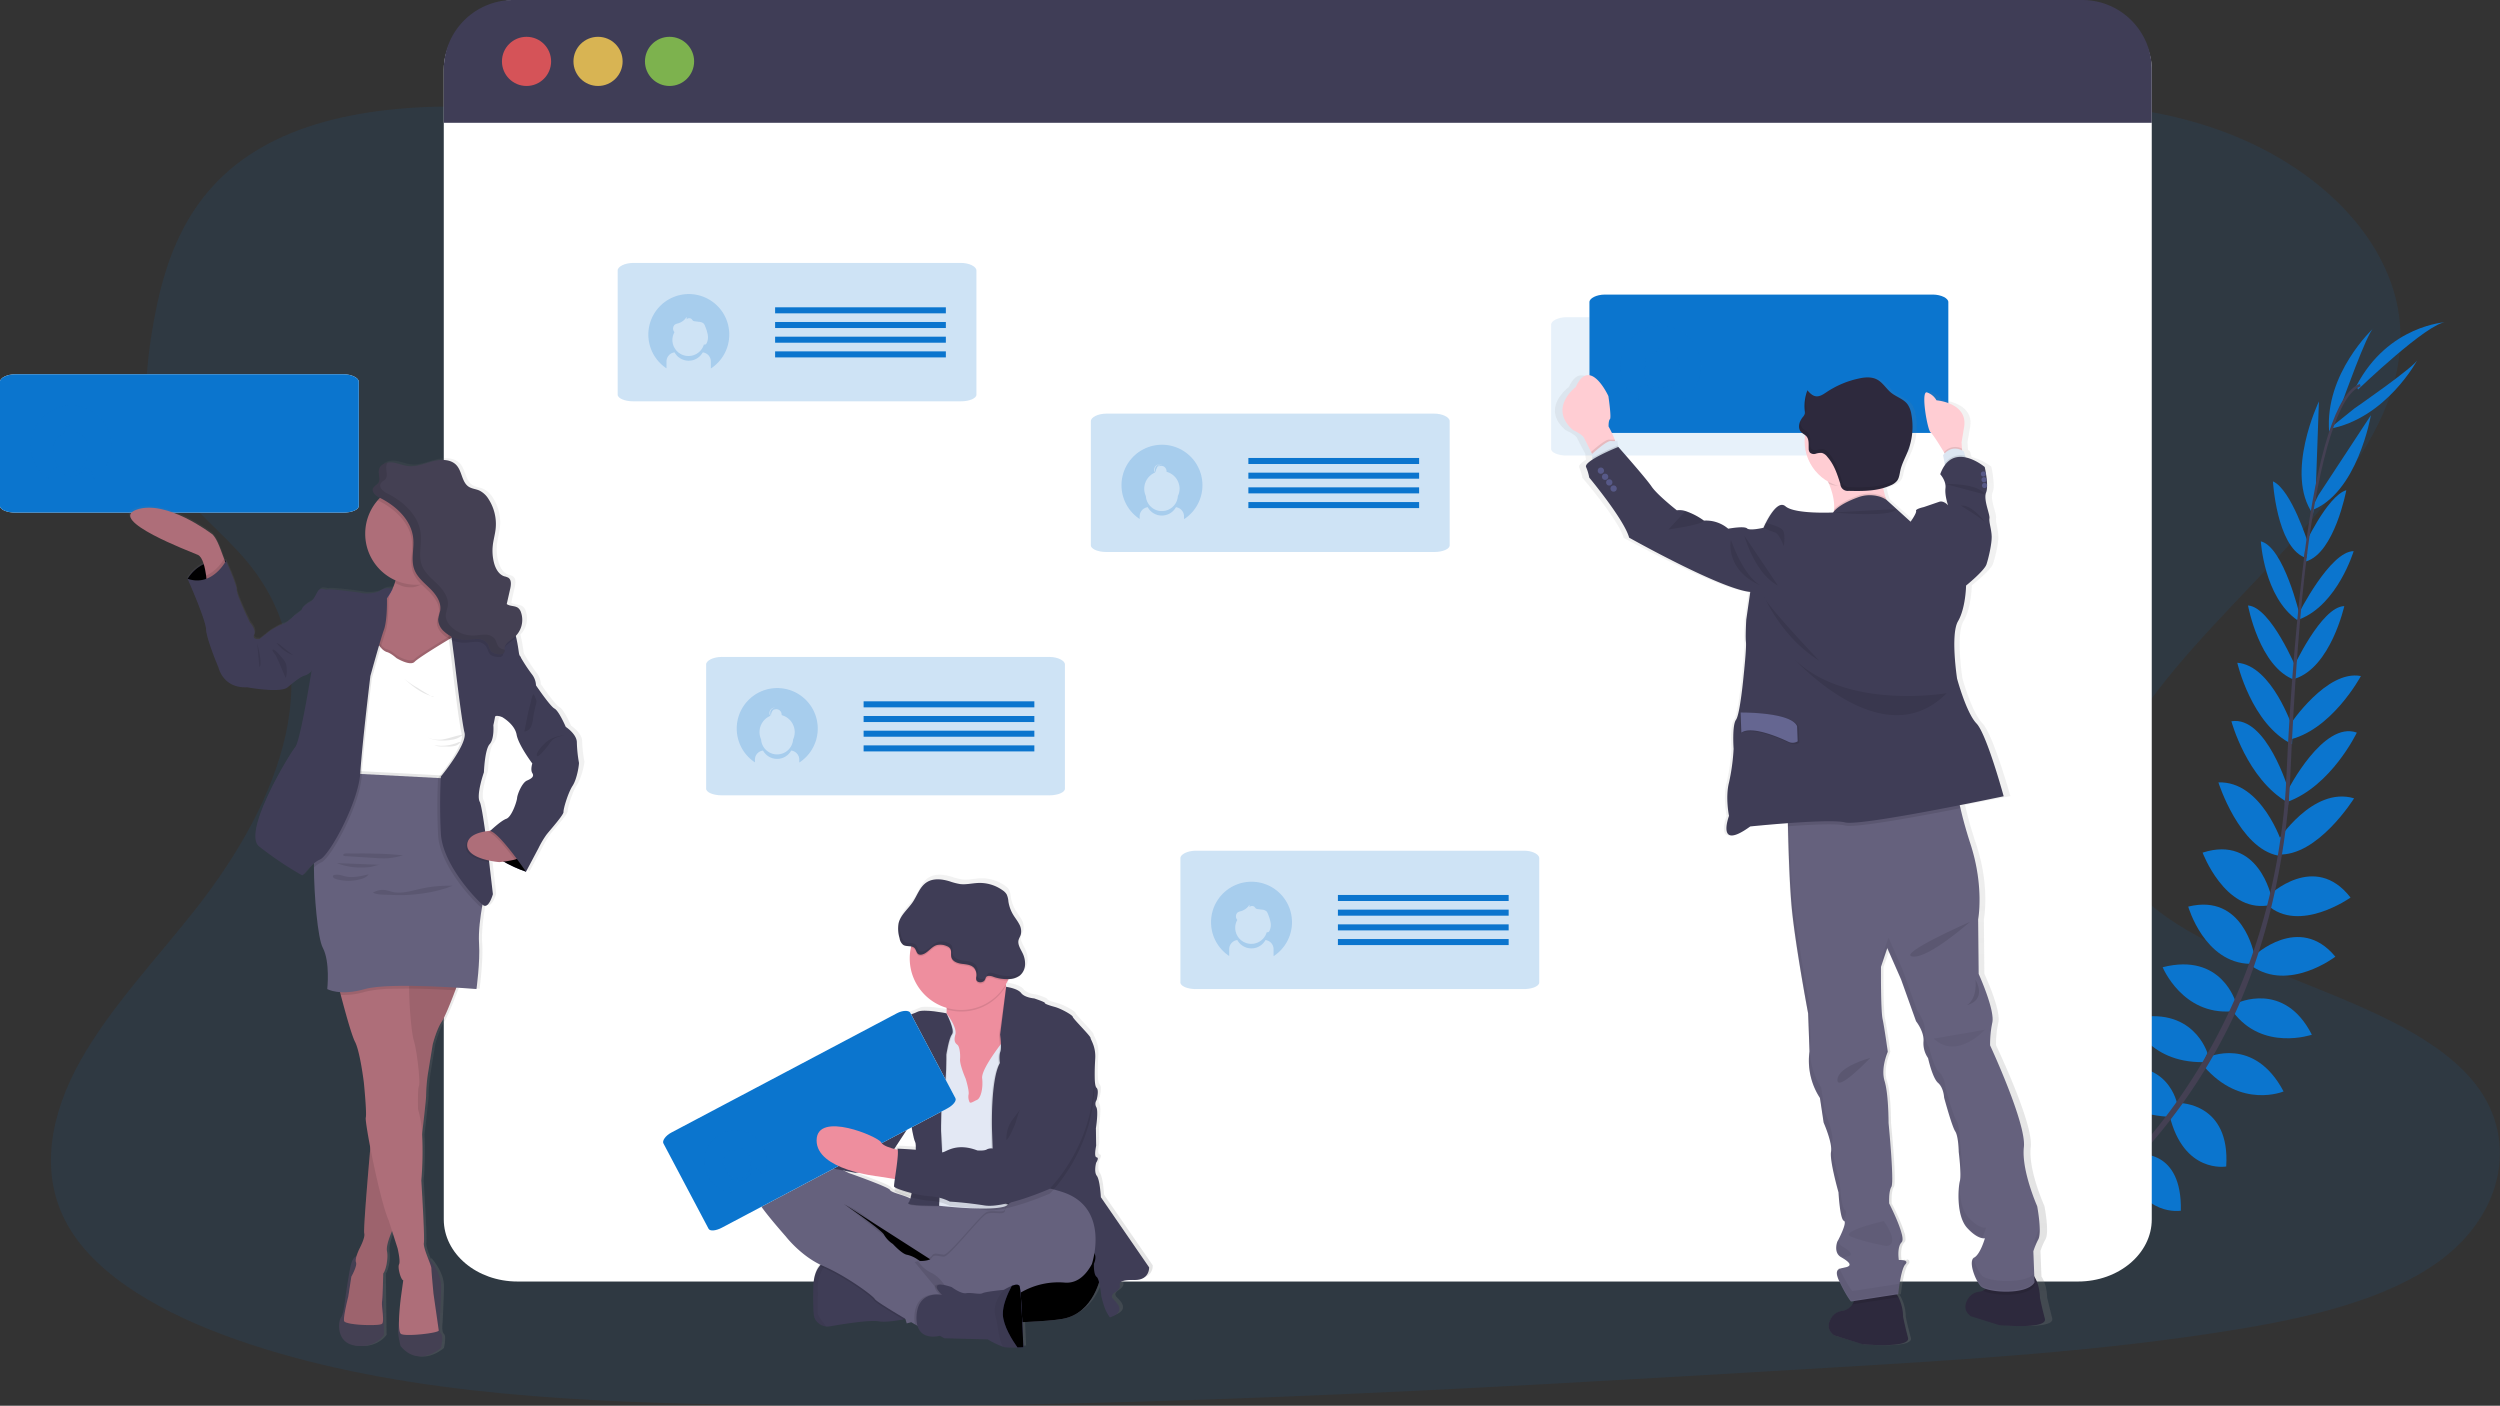 <svg xmlns="http://www.w3.org/2000/svg" xmlns:v="https://vecta.io/nano" xmlns:xlink="http://www.w3.org/1999/xlink" width="1126.81" height="633.59"><rect width="100%" height="100%" fill="#333333" stroke="none"/><style>.B{opacity:.1}.C{opacity:.2}.D{fill:#3f3d56}.E{fill:#0b75ce}.F{fill:#fff}.G{opacity:.05}.H{fill:#65617d}.I{fill:#ae6e79}.J{fill:#ee8e9e}.K{fill:#ffcdd3}.L{fill:#444053}.M{fill:#4c4981}</style><defs><linearGradient id="A" x1="466.94" x2="466.94" y1="739.84" y2="527.44" gradientUnits="userSpaceOnUse"><stop offset="0" stop-color="gray" stop-opacity=".25"/><stop offset=".54" stop-color="gray" stop-opacity=".12"/><stop offset="1" stop-color="gray" stop-opacity=".1"/></linearGradient><linearGradient id="B" x1="857.889" x2="840.917" y1="740.602" y2="298.808" xlink:href="#A"/><linearGradient id="C" x1="197.37" x2="197.37" y1="744.56" y2="339.73" xlink:href="#A"/><path id="D" d="M562.67 206.42h76.96v2.72h-76.96z"/><path id="E" d="M496.22 574.73s-2.85 17.18-17.28 19.72-62.6 2-62.6 2-27.54-4-37.5-27.23-16.37-32.53-7.83-32.93 54.58 15.55 57.22 15.75 70.53-35.34 67.99 22.69z"/><path id="F" d="M452.01 592.52c.21 5.12 4.2 11.48 6.59 14.84 1.5 0 2.66-.1 2.66-.1s-.93-24.74-1.63-27.34c-.33-1.25-2-1-3.6-.35-1.97 3.69-4.19 8.82-4.02 12.95z"/><path id="G" d="M410.28 456.48L430.65 495c.61 1.14-1.05 3.21-3.7 4.62l-101.67 53.77c-2.65 1.4-5.3 1.61-5.9.46l-20.37-38.51c-.61-1.15.92-3.46 3.57-4.86l101.67-53.77c2.66-1.41 5.43-1.38 6.03-.23z"/><path id="H" d="M353.867 501.005l52.961-28.006.986 1.865-52.961 28.006z"/><path id="I" d="M878.16 136.14v56c0 1.67-3.12 3-7 3H723.4c-3.86 0-7-1.35-7-3v-56c0-1.67 3.12-3.37 7-3.37h147.78c3.86.03 6.98 1.7 6.98 3.37z"/><path id="J" d="M161.71 172.05v56c0 1.67-3.13 3-7 3H6.98c-3.86 0-7-1.35-7-3v-56c0-1.67 3.12-3.37 7-3.37h147.75c3.85 0 6.98 1.7 6.98 3.37z"/><path id="K" d="M70.97 188.68h76.96v2.72H70.97z"/><path id="L" d="M84.55 260.87a17.29 17.29 0 0 1 17.32-8.13v12.36H94.4l-5.92-1.53z"/><path id="M" d="M236.73 389.5l.32 3.38s-17-5.54-16.16-12.35 0-6 0-6l13.68 1.16z"/></defs><g class="E"><path d="M650.4 130.03c-70.76.54-138.73-15.45-203.73-33.27s-129.47-37.83-198.84-46c-44.62-5.28-95.4-4.45-130.48 16-33.75 19.66-43.73 51.88-48.66 81.62-3.71 22.38-5.52 45.86 7.54 66.23 9.07 14.13 24.69 25.73 35.68 39.19 38.26 46.84 14.54 107.11-23.4 155.51-17.77 22.67-38.57 44.49-52.11 68.49s-19.18 51.11-5.79 74.6c13.28 23.29 43.54 40.06 76.08 51.45 66.1 23.14 143.17 27.7 218.23 29.17 166.14 3.24 332.71-6.64 498.82-16.51 61.48-3.65 123.23-7.33 183.48-17.15 33.46-5.45 67.93-13.43 91.75-30.6 30.24-21.8 36.68-57.12 15-82.34-36.37-42.29-133-49.68-159-95.53-14.31-25.24-1.57-54.37 17-78.91 39.94-52.65 108.34-100 109.95-158.63 1.11-40.25-34-79.28-86.68-96.43-55.24-18-130.78-12.79-169.84 21.62-40.16 35.37-112.5 51.02-175 51.49z" class="B"/><path d="M928.97 550.93s-12.29-8.11-24.47-2.35c0 0 3.75 7.23 19.17 6.54zm1.51.43s3.74 14.24-5.63 23.93c0 0-5.64-5.87-.05-20.25zm15.33-13.67s-.91-12.11-28.26-8.1c0 0-.12 7.82 9.48 11.52s13.99.58 18.78-3.42zm1.68-.08s11.56 3.71 1.25 29.36c0 0-7.62-1.7-9-11.91s2.74-13.74 7.75-17.45zm15.48-17.19s1.57-19.93-26.38-17.88c0 0-2 18 21.45 22.68zm18.43-22.49s-3.83-22.59-31.76-15.86c0 0-.11 19.53 27.2 21.24zm13.54-23.26s-6.42-22-34.1-15.42c0 0 6.59 19.79 32.26 19.48zm12.82-22.72s-6.27-22.83-33-16c0 0 8.92 21.69 31.23 19.87zm8.27-21.58s-4.82-27.92-29.74-21.74c0 0 7.23 25.4 27.9 25.8zm7.74-26.07s-5.78-28.15-31-20c0 0 9.89 26.6 29.22 23.85zm4.8-24.27s-9.19-28.14-28.68-27.38c0 0 9.4 29.73 27 33zm3.05-23.67s-10-33.88-25.87-31.27c0 0 6.93 25.9 25.3 36.55zm1.78-28.28s-9.37-28.23-25-29.36c0 0 6.37 27.78 24.68 36.69zm1.84-26.28s-11.69-28.26-22-28.9c0 0 5.08 27.83 21 33.54zm1.3-24.57s-7.18-30.7-17.52-33.24c0 0 1.41 25.11 16.48 35.54zm3.86-32.09s-7.56-24.46-15.93-28.19c0 0 1.66 28.84 14 34.18z"/><path d="M1043.66 224.07l1.53-43.14s-15.62 32.56-2.68 50.75zm12.09-42.87s11.26-31.5 14-33.26c0 0-22.1 20.44-19.94 46.73zm-92.01 339.08s19.82-2.6 19.22 25.42c0 0-17.91 2.91-23.75-20.25zm18.66-23.11s22.91-.07 21 28.6c0 0-19.22 3.43-25.57-23.18zm12.76-20.65s20.79-9.75 34.1 15.42c0 0-19.21 8.12-35.93-11.35zm13.06-24.36s21.29-10.37 33.79 14.21c0 0-22.17 7.64-35.54-10.32zm7.53-21.18s20.49-19.58 36.85.22c0 0-20.94 16.1-37.79 4.14zm6.86-27.35s20.62-20 36.84.92c0 0-23.14 16.43-37.57 3.28z"/><path d="M1026.47 379.23s15.88-25 34.57-19.41c0 0-16.47 26.47-34.4 25.29zm4.68-23.03s16-31.49 31.13-26c0 0-11.53 24.2-31.54 31.31zm1.1-29.73s16.45-24.78 31.86-21.76c0 0-13.45 25.13-33.45 28.93zm1.25-25.28s12.75-27.8 23.12-28c0 0-6.13 27.61-22.26 32.72zm2.53-24.56s14.17-28.17 24.82-28.22c0 0-7.25 24.08-24.35 30.69zm2.13-29.76s10.6-23.3 19.38-25.94c0 0-5.3 28.4-18.21 32.12zm6.76-23.62l23.69-36.08s-6.07 35.6-27.14 43zm16.26-39.15s27.54-19 28.53-22.08c0 0-14 26.62-40 31.32zm1.65-8.55s31.61-30.38 39.68-30.35c0 0-26.07 1.19-40.44 28.74z"/></g><g class="L"><path d="M1038.47 251.38l1.15.15c5.94-46.5 14.6-74 24.39-77.37l-.38-1.1c-10.38 3.6-19.08 30.68-25.16 78.32z"/><path d="M1029.74 362.55l1.74.15c.36-4.34.64-8.79.83-13.21 1.66-38.48 4.23-73.82 7.62-100.31l-1-1.25c-3.39 26.54-6.69 62.95-8.35 101.49-.18 4.38-.48 8.82-.84 13.13z"/><path d="M896.51 573.06c.31-.13 30.94-13.81 62.73-46.44a252.42 252.42 0 0 0 45.85-65c14.69-29.93 23.65-66.71 26.66-102.44l-1.82.85c-6.74 80.2-43.26 135-72.29 164.85-31.48 32.33-61.76 45.87-62.06 46z"/></g><path d="M969.85 31.19v518.42c0 15.41-14.87 28-33.23 28H233.25c-18.36 0-33.23-12.54-33.23-28V31.19C200.02 15.75 214.89 0 233.25 0l703.33 1.71c18.36 0 33.27 14.09 33.27 29.48z" class="F"/><path d="M969.85 31.35v24H200.02v-24A31.35 31.35 0 0 1 231.4 0h707.11c17.31.006 31.34 14.04 31.34 31.35z" class="D"/><circle cx="237.32" cy="27.67" r="11.08" fill="#fa5959" opacity=".8"/><circle cx="269.55" cy="27.67" r="11.08" fill="#fed253" opacity=".8"/><circle cx="301.78" cy="27.67" r="11.08" fill="#8ccf4d" opacity=".8"/><g class="E"><path d="M653.4 189.8v56c0 1.67-3.13 3-7 3H498.68c-3.86 0-7-1.35-7-3v-56c0-1.67 3.12-3.37 7-3.37H646.4c3.88-.01 7 1.69 7 3.37z" class="C"/><use xlink:href="#D"/><path d="M523.73 200.46a18.25 18.25 0 0 0-10.06 33.47v-1.21a4.15 4.15 0 0 1 3.65-4.11 7.24 7.24 0 0 0 12.7 0 4.15 4.15 0 0 1 3.65 4.11v1.29a18.25 18.25 0 0 0-9.94-33.55zm7.16 23.14a7.23 7.23 0 0 1-14.43 0 7.92 7.92 0 0 1 4.15-10.61 2.46 2.46 0 0 1-.39-1.31 2.41 2.41 0 0 1 2.42-2.41h.17a2.41 2.41 0 0 0-2.24 2.4 2.44 2.44 0 0 0 .32 1.2h.07a2.61 2.61 0 0 1 0-.48 2.35 2.35 0 0 1 .46-1.4 2.4 2.4 0 0 1 2.3-1.7h.17a2.39 2.39 0 0 0-1.84 1.08 2.34 2.34 0 0 1 1.33-.4 2.41 2.41 0 0 1 2.41 2.41 2.45 2.45 0 0 1 0 .27 7.93 7.93 0 0 1 5.88 7.66 8.07 8.07 0 0 1-.78 3.29z" class="C"/><use y="6.62" class="C" xlink:href="#D"/><use y="13.24" class="C" xlink:href="#D"/><use y="19.87" class="C" xlink:href="#D"/><path d="M479.99 299.47v56c0 1.66-3.12 3-7 3H325.27c-3.86 0-7-1.36-7-3v-56c0-1.67 3.12-3.37 7-3.37h147.74c3.86 0 6.98 1.7 6.98 3.37z" class="C"/><use x="-173.42" y="109.68" xlink:href="#D"/><path d="M350.32 310.13a18.25 18.25 0 0 0-10.06 33.48v-1.22a4.14 4.14 0 0 1 3.65-4.1 7.24 7.24 0 0 0 12.7 0 4.14 4.14 0 0 1 3.65 4.1v1.3a18.25 18.25 0 0 0-9.94-33.56zm7.15 23.14a7.23 7.23 0 0 1-14.43 0 8 8 0 0 1-.71-3.29 7.94 7.94 0 0 1 4.86-7.32 2.39 2.39 0 0 1-.38-1.3 2.42 2.42 0 0 1 2.41-2.42h.18a2.41 2.41 0 0 0-1.93 3.6h.08a2.42 2.42 0 0 1 0-.47 3.54 3.54 0 0 1 2.76-3.11h.09a2.42 2.42 0 0 0-1.84 1.08 2.39 2.39 0 0 1 1.32-.4 2.42 2.42 0 0 1 2.42 2.42 2.45 2.45 0 0 1 0 .27 7.92 7.92 0 0 1 5.16 11z" class="C"/><use x="-173.42" y="116.3" class="C" xlink:href="#D"/><use x="-173.42" y="122.92" class="C" xlink:href="#D"/><use x="-173.42" y="129.54" class="C" xlink:href="#D"/><path d="M440.1 121.88v56c0 1.66-3.12 3-7 3H285.4c-3.85 0-7-1.36-7-3v-56c0-1.67 3.13-3.37 7-3.37h147.72c3.86 0 6.98 1.7 6.98 3.37z" class="C"/><use x="-213.31" y="-67.91" xlink:href="#D"/><use x="-213.31" y="-61.29" class="C" xlink:href="#D"/><use x="-213.31" y="-54.67" class="C" xlink:href="#D"/><use x="-213.31" y="-48.05" class="C" xlink:href="#D"/><path d="M310.4 132.54a18.26 18.26 0 0 0-10 33.48v-3.09a4.15 4.15 0 0 1 3.65-4.11 7.24 7.24 0 0 0 12.7 0 4.14 4.14 0 0 1 3.65 4.11v3.16a18.25 18.25 0 0 0-10-33.55zm8 22.28a1.23 1.23 0 0 1-.24.31 1 1 0 0 1-.53.18h-.37a7.25 7.25 0 0 1-14.19-2.06 7.14 7.14 0 0 1 .95-3.56l-.08-.05a2.41 2.41 0 0 1 .24-3.35 4.82 4.82 0 0 1 1.5-.55 6.7 6.7 0 0 0 3.8-2.91 8 8 0 0 1 0 1.1 1.61 1.61 0 0 1 2.29-.08 4.6 4.6 0 0 0 .65.74 2 2 0 0 0 .81.23l1.82.23a3.48 3.48 0 0 1 2.07.75 3.28 3.28 0 0 1 .69 1.22 18.24 18.24 0 0 1 1.19 3.85 6.17 6.17 0 0 1-.55 3.93zM693.77 386.8v56c0 1.67-3.12 3-7 3H539.04c-3.86 0-7-1.35-7-3v-56c0-1.67 3.12-3.36 7-3.36h147.75c3.86-.05 6.98 1.64 6.98 3.36z" class="C"/><use x="40.36" y="196.96" xlink:href="#D"/><use x="40.36" y="203.58" class="C" xlink:href="#D"/><use x="40.36" y="210.21" class="C" xlink:href="#D"/><use x="40.36" y="216.83" class="C" xlink:href="#D"/><path d="M564.09 397.42a18.25 18.25 0 0 0-10.06 33.47v-3.09a4.15 4.15 0 0 1 3.65-4.1 7.24 7.24 0 0 0 12.7 0 4.14 4.14 0 0 1 3.65 4.1v3.17a18.25 18.25 0 0 0-9.94-33.55zm8 22.27a1.12 1.12 0 0 1-.24.32 1 1 0 0 1-.53.18h-.38a7.24 7.24 0 0 1-12.911 2.113 7.24 7.24 0 0 1-.319-7.733h-.08a2.41 2.41 0 0 1 .24-3.35 4.82 4.82 0 0 1 1.5-.55 6.69 6.69 0 0 0 3.8-2.9 8 8 0 0 1 0 1.1 1.61 1.61 0 0 1 2.29-.08 4.14 4.14 0 0 0 .65.73 1.91 1.91 0 0 0 .81.24l1.82.23a3.42 3.42 0 0 1 2.07.75 3.28 3.28 0 0 1 .69 1.22 18.06 18.06 0 0 1 1.19 3.85 6.14 6.14 0 0 1-.57 3.88z" class="C"/></g><path fill="url(#A)" d="M556.16 703.48l-21.94-31.81s-.41-7.88-1.85-9.72-.31-5.93-.31-5.93 1.54-2.25.21-2.46-.21-5.22-.21-5.22l-.1-8s1.23-7.68.21-9.52a3 3 0 0 1 .1-3.27c0 0 1.23-4.4 0-5.53s-.93-8-.62-13.4-2.15-8.49-2.15-9.31-8.1-8.79-8.1-9.51-5.13-3.68-8.21-4.5-4.61-1.43-4.51-1.84-4.82-2-4.82-2-4.3-.31-5.95-2.45-6.65-2.78-6.8-2.79l-.09-.43-.09-.46a29.46 29.46 0 0 0 1.07-2 16.93 16.93 0 0 0 .28-.62 8.78 8.78 0 0 0 5.05-1.57 6.85 6.85 0 0 0 2.45-4.91 10.83 10.83 0 0 0-1.19-5.45c-.9-1.84-2.22-3.75-1.77-5.75.2-.86.72-1.62 1-2.46a6.5 6.5 0 0 0-.74-4.85c-.77-1.48-1.85-2.79-2.72-4.23a16.42 16.42 0 0 1-2.16-6 9.24 9.24 0 0 0-.8-3.26 6.24 6.24 0 0 0-1.8-1.82 18 18 0 0 0-11-3.34c-2.79.1-5.58.85-8.35.51a30.6 30.6 0 0 1-4.87-1.27c-3.44-1-7.41-1.44-10.4.53s-4.19 5.84-6.22 8.87c-1.8 2.67-4.42 4.92-5.79 7.76v-.17a9.86 9.86 0 0 0-.76 2.07 14.74 14.74 0 0 0 .45 6.78 4.72 4.72 0 0 0 1.66 3c1 .65 2.4.5 3.59.71a12.21 12.21 0 0 0-.14.58 23 23 0 0 0-.51 4.87A23.44 23.44 0 0 0 464 585.78v.62a16.37 16.37 0 0 1-.1 1.76h0s-10.31-2.12-13.07-.68-8.21 2.55-9 3.37-2.87.21-4.72 5-2.05 9.72-4.4 12-3.59 3.79-3.7 5.43.31 2-.61 2.55-2.26 2.66-1.85 3.48a2.9 2.9 0 0 1-1.13 3.07 3.41 3.41 0 0 0-1.43 3.07s-.62 2.25-2.05 2.76-2.36 3.89-2.36 3.89l-4.65 5.35-9.22-10.2a3.89 3.89 0 0 0-5.48-.28l-4.54 4.03a8.94 8.94 0 0 0-4.53 2.7 11.75 11.75 0 0 0-2.34 3.49l-2.48 2.23a6.28 6.28 0 0 0-.64 6.95l5.91 6.53v.06a10.33 10.33 0 0 0-5.71 2.32c-8.81 7.78-8.92 14.94-7.58 18.21s12.51 15.86 12.51 15.86 6.49 8.44 15.86 12.93h0l-.07.07a8.75 8.75 0 0 0-.55.64l-.15.2a1.43 1.43 0 0 0-.14.2l-.17.24-.13.2-.18.3-.11.19-.21.4-.07.13c-.02.04-.17.37-.25.56l-.09.21c0 .13-.1.27-.16.4l-.09.27c0 .13-.09.26-.13.4l-.09.29q-.06.21-.12.45c0 .09-.05.18-.07.27l-.16.74a2.5 2.5 0 0 0 0 .29 4.51 4.51 0 0 0-.09.53c0 .12 0 .24-.05.37s-.05.33-.07.51 0 .25 0 .39v.58.36 1c-.21 12 .49 13.71.49 13.71a6.64 6.64 0 0 0 5.44 4.08 7.17 7.17 0 0 0 1.76-.09c5.33-.93 17.84-3.07 22.25-2.25 2.65.49 7.56-.24 11.05-.9l.92-.18.64 2 2-.56 1.72 1 1.09.62c2 6.86 10.24 4.52 10.24 4.52l1.95 1.13 19.79.51a39.78 39.78 0 0 0 7 3.36 6.29 6.29 0 0 0 1 .22 44.38 44.38 0 0 0 5.51.1c1.52 0 2.69-.1 2.69-.1l-.49-11.39a161.45 161.45 0 0 0 18.33-1.5c10.57-1.86 15-11.47 16.6-16.6a46.9 46.9 0 0 1 1 6.37 46.46 46.46 0 0 0 1.64 5.52 18.45 18.45 0 0 0 2.26 4.1c7.79-2.66 3.07-6.65 1.43-8.39s1.13-3.17 1.13-3.17 2.16-1.44 2-2.77-.31-2.76 6.67-2.66 6.51-5.67 6.51-5.67zm-108.28-65.32c.09.59 1.06 6.89 1.94 8.55a10.9 10.9 0 0 1 .23 3.37c-4.13-.33-8.43-.51-8.43-.51a1 1 0 0 1 .22.53l-.65-.15-.95-.23 7.62-11.57zm-15.08 24l7.15 1.14.6.09a25.52 25.52 0 0 0-.37 3.38c0 .1.16.23.39.38a10.74 10.74 0 0 0-.14 1.69c.12.57 3.46 1.79 7.3 2.81-.06.2-.11.4-.16.58h0c-3.39-1.78-8.72-2.61-9.34-3.93s-18.76-7.67-18.76-7.67-.67-.35-1.81-.9l4.78.9 1.31-.13a71.46 71.46 0 0 0 9.05 1.65z" transform="translate(-36.6 -133.2)"/><use class="H" xlink:href="#E"/><use class="G" xlink:href="#E"/><path d="M367.03 593.8a6.59 6.59 0 0 0 5.37 4.1 7 7 0 0 0 1.74-.1c5.28-.91 17.68-3 22.05-2.23 2.63.49 7.5-.24 11-.89 2.3-.43 4-.84 4-.84s-4.06-13.52-4.57-13.92-18.33-11.12-18.33-11.12l-14.09-1h0a7.41 7.41 0 0 0-4.77 2.81c-1.49 1.8-2.77 4.75-2.85 9.59-.25 11.91.45 13.6.45 13.6z" class="D"/><path d="M367.03 593.8a6.59 6.59 0 0 0 5.37 4.1 57.66 57.66 0 0 1-3.82-5.58l.07-9.86a17.38 17.38 0 0 1 5.55-14.66h0s-7.42.51-7.62 12.4.45 13.6.45 13.6z" class="G"/><path d="M428.13 572.29l13.11-10.26 20.63-20.33-5.59-.25c-.84.53-3.18 2.21-3.27 4.25-.1 2.48-5.57.17-8.42 1.59s-16.77 19.24-19.19 19.13-4.37-1.24-5.38.49a1 1 0 0 1-.08.11zm-58.73-1.66l1.42.65c10 4.27 22.25 13.21 23.17 14.84.56 1 7.69 5.32 13.19 8.56 2.3-.43 4-.84 4-.84s-4.06-13.52-4.57-13.92-18.32-11.12-18.32-11.12l-14.09-1h0a7.41 7.41 0 0 0-4.8 2.83z" class="B"/><path d="M341.74 541.5c1.32 3.25 12.4 15.75 12.4 15.75s7 9.15 17 13.42 22.26 13.21 23.17 14.84c.59 1 8.53 5.82 14.12 9.11l1.26.73 2.77 1.61 1.47.84 6.79-5.48 6.73-5.59c.1-.31 1.42-3.76 1.11-4-.16-.1-.85-1.51-2.14-3.14a14.41 14.41 0 0 0-5.17-4.28 14.68 14.68 0 0 1-6.71-7s-.45-.32-1.12-.75a13.6 13.6 0 0 0-4.57-2c-2.24-.28-6.4-4.85-6.4-4.85a12.53 12.53 0 0 1-4-4.17c-1.07-2.23-16.83-13-18.29-14l38.24 24.49 9.15 5.87 13.11-10.26 20.63-20.33-6.81-.3c-10-.44-27.83-1.12-30.08-.61a17 17 0 0 1-5.59.36s-5.08.23-8.43-1.54-8.65-2.6-9.26-3.91-18.6-7.62-18.6-7.62-24.49-13-33.23-5.28-8.89 14.84-7.55 18.09z" class="H"/><path d="M420.71 466.9l3.15 10.47 4.06 23.58 14.94 1 4.33-7.18 4.31-7.15s2.69-9.53 4.63-18.75c1.71-8.15 2.82-16.07 1-16.93-1.65-.76-2.73-3.51-3.44-6.46a19.5 19.5 0 0 1-.24-1.1 57.52 57.52 0 0 1-1-7.58c0 0-31.31-1.63-26.94 11.28a20.38 20.38 0 0 1 1.18 6.86 16.33 16.33 0 0 1-.1 1.75 14.63 14.63 0 0 1-5.88 10.21z" class="J"/><path fill="#e3e8f4" d="M414.2 465.17l1.12 17.79 2.54 15.14 2.85 7 2.54 38.36s24.5 2.84 30.46 0a2.61 2.61 0 0 0 1.08-.84c7.2-10.87 4.84-42.35 4.84-42.35l2.77-20.36-1.83-10.55-4.42-.47-3.41-.36s-.77.94-1.87 2.41c-3 4-8.56 11.8-8.19 15.07.51 4.47-.61 9-2.34 9.75s-3.15 1.94-3.45.72a5.5 5.5 0 0 1-.31-3.25c.31-1.73-1.32-7-1.32-7s-2.74-6.2-2.54-8.84-.3-5.69-1.12-6.4-1.93-1.43-1-4.68-4-9.58-4-9.58z"/><path d="M446.57 509.59l1 30.39 5.87 3.26a2.54 2.54 0 0 0 1.08-.85c7.2-10.87 4.84-42.35 4.84-42.35l2.74-20.33-1.83-10.55-4.42-.47c1.71-8.15 2.83-16.06 1-16.92-1.65-.77-2.74-3.51-3.44-6.46h0l-3.18 21.49s.27 1.93.36 3.93a11.13 11.13 0 0 1-.26 3.79c-.71 1.83-.2 5.08-.2 5.08-1.83 3.23-2.75 9.21-3.19 15-.6 7.68-.37 14.99-.37 14.99z" class="B"/><path d="M453.5 444.8s5.12.64 6.74 2.77 5.9 2.44 5.9 2.44 4.88 1.63 4.77 2 1.43 1 4.48 1.83 8.13 3.76 8.13 4.48 8 8.63 8 9.45 2.43 3.86 2.13 9.25-.61 12.19.61 13.31 0 5.49 0 5.49a3 3 0 0 0-.1 3.25c1 1.83-.21 9.45-.21 9.45l.11 7.93s-1.12 5 .2 5.18-.2 2.44-.2 2.44-1.12 4.07.3 5.9 1.83 9.65 1.83 9.65l21.75 31.61s.3 5.79-6.61 5.69-6.81 1.32-6.6 2.64-1.93 2.75-1.93 2.75-2.75 1.42-1.12 3.15 6.3 5.69-1.42 8.33a18.38 18.38 0 0 1-2.24-4.06 47.34 47.34 0 0 1-1.63-5.49s-.71-7.73-2.13-8.74-1.22-5.9-1.22-5.9 2-4-.81-5.59l-44.11-24.49-1-30.39s-.71-22.46 3.56-30c0 0-.51-3.25.2-5.08s-.1-7.73-.1-7.73z" class="D"/><path d="M426.86 457.02s-10.22-2.11-13-.69-8.13 2.54-8.94 3.36-2.85.2-4.68 5-2 9.65-4.37 11.89-3.56 3.76-3.66 5.38.31 2-.61 2.54-2.23 2.65-1.83 3.46 21.14 18.7 21.14 18.7 1 6.81 1.93 8.54-1 25.51-3.05 27.13 13.76 1.47 13.76 1.47.72-15.6 1.33-16.42-.41-17.48-.41-17.48-.1-14.23 1.22-18 1.17-16.26 1.17-16.26 1.17-7.5 2.59-9.25-2.59-9.37-2.59-9.37z" class="B"/><path d="M426.56 456.71s-10.22-2.1-13-.68-8.13 2.54-8.94 3.35-2.85.21-4.67 5-2 9.66-4.37 11.89-3.56 3.76-3.66 5.39.3 2-.61 2.54-2.24 2.64-1.83 3.46 21.14 18.7 21.14 18.7 1 6.81 1.93 8.53-1 25.51-3.05 27.14 13.72 1.47 13.72 1.47.71-15.6 1.32-16.41-.41-17.48-.41-17.48-.1-14.23 1.22-18 1.18-16.26 1.18-16.26 1.16-7.5 2.58-9.25-2.55-9.39-2.55-9.39z" class="D"/><path d="M425.48 448.1a20.38 20.38 0 0 1 1.18 6.86 23.28 23.28 0 0 0 26.74-10.56 57.52 57.52 0 0 1-1-7.58c0 0-31.29-1.63-26.92 11.28z" class="B"/><path d="M410.04 432.04c.025 12.351 9.714 22.52 22.049 23.143s22.999-8.519 24.268-20.804-7.301-23.414-19.503-25.326-23.765 6.062-26.314 18.147a23.27 23.27 0 0 0-.5 4.84z" class="J"/><path d="M395.1 485.91l-5.59 1.73a2.88 2.88 0 0 1-1.12 3 3.39 3.39 0 0 0-1.42 3s-.61 2.24-2 2.75-2.33 3.86-2.33 3.86l-4.68 5.39s-1.73 1.42-1.42 2.13-1.83.91-1.83.91l1.12 18.1 9.65 1.82 6-.61 4.88-1.82 4.27-2.55 1.93-5 8.53-13z" class="D"/><path d="M376.09 510.2s-12.4-17.89-21.65-8.23 3.76 25.3 6.81 24.79 17.59-1.32 17.59-1.32z" class="J"/><path d="M410.54 427.2a2.82 2.82 0 0 1 1.71.77c.78.83.82 2.3 1.85 2.82a2.16 2.16 0 0 0 1.21.14c2.7-.39 4.26-3.44 6.86-4.28a7 7 0 0 1 4.55.39 3.46 3.46 0 0 1 1.5 1c.87 1.13.26 2.78.66 4.14.56 1.89 2.81 2.64 4.77 2.88s4.15.39 5.45 1.86a5 5 0 0 1 1 3.93 3.14 3.14 0 0 0 0 1.46c.54 1.52 3.18 1.3 3.87.09.5-.87.35-1.6 1.53-1.84a5 5 0 0 1 2.49.43 18.11 18.11 0 0 0 6.44 1 23.28 23.28 0 0 0-26.548-32.531 23.28 23.28 0 0 0-17.292 17.791z" class="B"/><path d="M440.05 441.67a3.14 3.14 0 0 1 0-1.46 5 5 0 0 0-1-3.93c-1.3-1.47-3.5-1.61-5.45-1.86s-4.21-1-4.77-2.88c-.4-1.36.21-3-.66-4.14a3.35 3.35 0 0 0-1.5-1 7 7 0 0 0-4.55-.4c-2.6.84-4.16 3.89-6.86 4.28a2.17 2.17 0 0 1-1.21-.14c-1-.52-1.07-2-1.85-2.82-1.24-1.31-3.58-.47-5.09-1.44a4.63 4.63 0 0 1-1.64-3 14.57 14.57 0 0 1-.45-6.74c.88-3.78 4.26-6.37 6.42-9.6 2-3 3.14-6.81 6.16-8.81s6.9-1.54 10.31-.53a28.86 28.86 0 0 0 4.83 1.27c2.74.34 5.5-.41 8.27-.5a17.72 17.72 0 0 1 10.92 3.32 6 6 0 0 1 1.78 1.8 9.08 9.08 0 0 1 .8 3.24 16.44 16.44 0 0 0 2.14 5.94c.86 1.43 1.93 2.73 2.7 4.21a6.43 6.43 0 0 1 .73 4.81c-.26.84-.77 1.59-1 2.45-.45 2 .86 3.88 1.75 5.71a10.78 10.78 0 0 1 1.19 5.42 6.84 6.84 0 0 1-2.44 4.87 8.72 8.72 0 0 1-5.15 1.56 18.33 18.33 0 0 1-6.57-1 5 5 0 0 0-2.48-.43c-1.19.24-1 1-1.54 1.84-.61 1.26-3.25 1.48-3.79-.04z" class="D"/><path d="M427.52 572.9l13.11-10.26 20.63-20.33-6.81-.3a4.44 4.44 0 0 0-1.44 2.77c-.1 2.49-5.57.18-8.42 1.6s-16.77 19.24-19.19 19.12-4.37-1.23-5.38.49l-.08.12a2.89 2.89 0 0 1-1.55.92z" class="B"/><path d="M401.09 572.19l6.59 21 1 3.3 3.14-.86 6.92-1.9 30.8-8.46a26.72 26.72 0 0 0 11.09-3 33.53 33.53 0 0 1 19.14-4.18c4.07.38 8.6-1.37 12.36-8.32 0 0 8.53-25.2-13-32.41s-22.58 3.83-22.58 3.83l-.29.18c-.84.53-3.18 2.21-3.27 4.25-.1 2.48-5.57.17-8.42 1.59s-16.75 19.32-19.17 19.21-4.37-1.24-5.38.49a1 1 0 0 1-.08.11c-.75 1-3 1.28-4.51 1.32h-1.41l-.19.06-1.56.46z" class="H"/><path d="M402.8 531.34l3.17.51 1.32-13.11-3.27-.64c.48 1.82-.62 8.9-1.22 13.24z" class="B"/><path d="M485.9 470.08s9.45-2.74 7.12 24.09-19.82 43.8-19.82 43.8-20.13 8.84-29.17 7.42-15.63-1.73-15.63-1.73a23.13 23.13 0 0 0-9.15-2.44c-5.08-.2-15.75-3.35-16-4.37s2.65-15.95 1.43-17.07c0 0 14.23.58 15.65 1.61s3.45.29 5 0 6.2-4.35 15.45-.8c0 0 3.15.31 4.37-.51a4.38 4.38 0 0 1 3.18-.2 8.74 8.74 0 0 0 2.2-1.12c.31-.4 2.75 0 2.75 0a1.08 1.08 0 0 0 1.52-.71 6.66 6.66 0 0 1 1.42-2.23s2.75-15.45 7.93-21.24a3.32 3.32 0 0 0 1.12-2.95c-.41-1.63 8.43-24.83 20.63-21.55zm-73.65 98.77l13.42 16.25.09-.1c.1-.3 1.42-3.76 1.11-4s-2.64-5.29-7.32-7.42a13.93 13.93 0 0 1-5.74-5.23z" class="B"/><path d="M412.4 596.96l1.47.84 6.79-5.48 6.73-5.59c.1-.31 1.42-3.76 1.11-4-.16-.1-.85-1.51-2.14-3.14-9.1-2.55-3.3 3.77-2.53 4.06 0 0-11.08-2.54-11.69 9.52a14.4 14.4 0 0 0 .26 3.79z" class="B"/><path d="M423.65 602.07l1.94 1.12 19.61.51a39.61 39.61 0 0 0 6.94 3.34 6.44 6.44 0 0 0 1 .22 45.73 45.73 0 0 0 5.47.1l2.66-.1s-.93-24.74-1.63-27.34c-.33-1.25-2-1-3.6-.35a23.21 23.21 0 0 0-3.51 1.78c0 0-8.33.8-9.66 1.52s-5.08-.41-7.42 0-6.5-2.75-6.5-2.75c-11.38-3.76-5 3.25-4.17 3.56 0 0-11.07-2.54-11.68 9.52s10.55 8.87 10.55 8.87z" class="D"/><use fill="#565387" xlink:href="#F"/><use class="B" xlink:href="#F"/><path d="M448.66 593.2c1.35 4.94 1.33 10.49 3.48 13.84a6.44 6.44 0 0 0 1 .22 45.73 45.73 0 0 0 5.47.1c1.5 0 2.66-.1 2.66-.1s-.93-24.74-1.63-27.34c-.33-1.25-2-1-3.6-.35a23.21 23.21 0 0 0-3.51 1.78c0 0-5.6 5.52-3.87 11.85z" class="G"/><path d="M380.99 543.06s9.74 3.16 18 14.39z" class="B"/><g class="B"><path d="M460.16 421.1l-.06.22a6.85 6.85 0 0 1-.34.85 6 6 0 0 1 .4-1.07zm-55.12-4.93a9.14 9.14 0 0 1 .75-2l-.14.53a14.58 14.58 0 0 0 .45 6.74 4.63 4.63 0 0 0 1.64 3c1.51 1 3.85.13 5.08 1.43.79.83.83 2.31 1.85 2.82a2 2 0 0 0 1.22.14c2.7-.38 4.26-3.43 6.86-4.27a6.86 6.86 0 0 1 4.54.39 3.35 3.35 0 0 1 1.51 1c.87 1.12.26 2.78.66 4.14.56 1.88 2.81 2.63 4.76 2.88s4.15.38 5.46 1.86a4.92 4.92 0 0 1 1 3.93 3.23 3.23 0 0 0 0 1.45c.54 1.53 3.18 1.3 3.87.1.5-.88.35-1.6 1.53-1.85a5.1 5.1 0 0 1 2.49.43 18.31 18.31 0 0 0 6.57 1 8.86 8.86 0 0 0 5.15-1.56 6.15 6.15 0 0 0 1.58-1.93 6.5 6.5 0 0 1-2.19 3.45 8.72 8.72 0 0 1-5.15 1.56 18.3 18.3 0 0 1-6.57-1 5 5 0 0 0-2.49-.43c-1.18.24-1 1-1.53 1.84-.69 1.21-3.33 1.43-3.87-.09a3.27 3.27 0 0 1 0-1.46 4.92 4.92 0 0 0-1-3.93c-1.31-1.47-3.5-1.61-5.46-1.86s-4.2-1-4.76-2.88c-.4-1.36.21-3-.66-4.14a3.35 3.35 0 0 0-1.5-1 7 7 0 0 0-4.55-.4c-2.6.84-4.16 3.89-6.86 4.28a2.2 2.2 0 0 1-1.22-.14c-1-.52-1.06-2-1.85-2.82-1.23-1.31-3.57-.47-5.08-1.44a4.63 4.63 0 0 1-1.64-3 14.57 14.57 0 0 1-.45-6.77z"/><path d="M461.73 497.52l-5.63 7.5a14.23 14.23 0 0 0-2.47 8.87c1.7-1.75 2.48-4.17 3.56-6.36 1.82-3.72 4.54-6.87 6.83-10.28.44-.65 3.25-4.42 1.83-4.6-1.17-.15-3.45 4.01-4.12 4.87z"/></g><use class="F" xlink:href="#G"/><g class="E"><use class="C" xlink:href="#G"/><use xlink:href="#H"/><use x="2.412" y="4.564" class="C" xlink:href="#H"/><use x="4.819" y="9.11" class="C" xlink:href="#H"/><use x="7.231" y="13.675" class="C" xlink:href="#H"/><path d="M324.93 511.02a14.2 14.2 0 0 0 5.26 26.69l-1.12-2.12a3.23 3.23 0 0 1 1-4.16 5.63 5.63 0 0 0 8.74-4.62 3.24 3.24 0 0 1 4 1.5l1.15 2.18a14.2 14.2 0 0 0-19.05-19.47zm13.63 12.41a.76.76 0 0 1-.05.3.84.84 0 0 1-.3.32l-.25.14a5.64 5.64 0 0 1-8.09 6.169 5.64 5.64 0 0 1-3.07-5.169h-.07a1.89 1.89 0 0 1-1.05-2.4 3.61 3.61 0 0 1 .83-.92 5.21 5.21 0 0 0 1.56-3.38 6 6 0 0 1 .37.77 1.26 1.26 0 0 1 1.54-.89 4.22 4.22 0 0 0 .72.27 1.64 1.64 0 0 0 .65-.13l1.33-.51a2 2 0 0 1 2.62.36 14.5 14.5 0 0 1 2.22 2.21 4.79 4.79 0 0 1 1.04 2.86z" class="C"/></g><path d="M368.06 513.96c-.1 13.41 27.65 16.26 27.65 16.26l7.09 1.12 3.17.51 1.32-13.11s-1.45-.22-3.27-.64c-2.68-.63-6.16-1.71-6.89-3.23-1.22-2.54-28.97-14.33-29.07-.91z" class="J"/><path d="M485.65 468.02s9.45-2.74 7.12 24.09-19.82 43.8-19.82 43.8-20.13 8.84-29.17 7.42-15.65-1.73-15.65-1.73a23.13 23.13 0 0 0-9.15-2.44c-5.08-.2-15.75-3.35-16-4.37s2.65-16 1.43-17.07c0 0 14.23.58 15.65 1.61s3.45.29 5 0 6.2-4.36 15.45-.8c0 0 3.15.31 4.37-.51a4.38 4.38 0 0 1 3.18-.2 8.74 8.74 0 0 0 2.2-1.12c.31-.4 2.75 0 2.75 0a1.07 1.07 0 0 0 1.52-.71 6.76 6.76 0 0 1 1.42-2.24s2.75-15.44 7.93-21.24a3.29 3.29 0 0 0 1.12-2.94c-.39-1.63 8.46-24.77 20.65-21.55z" class="D"/><use class="F" xlink:href="#I"/><path d="M860.85 146.33v56c0 1.66-3.13 3-7 3H706.12c-3.86 0-7-1.36-7-3v-56c0-1.67 3.12-3.37 7-3.37h147.75c3.85 0 6.98 1.7 6.98 3.37z" class="B E"/><use class="F" xlink:href="#I"/><g class="E"><use class="C" xlink:href="#I"/><use x="224.75" y="-53.65" xlink:href="#D"/><use x="224.75" y="-47.03" class="C" xlink:href="#D"/><use x="224.75" y="-40.41" class="C" xlink:href="#D"/><use x="224.75" y="-33.79" class="C" xlink:href="#D"/><path d="M748.49 146.8a18.25 18.25 0 0 0-10.09 33.48v-3.09a4.16 4.16 0 0 1 3.65-4.11 7.24 7.24 0 0 0 12.7 0 4.16 4.16 0 0 1 3.65 4.11v3.17a18.25 18.25 0 0 0-9.91-33.56zm8 22.27a.79.79 0 0 1-.77.49 2.3 2.3 0 0 1-.37 0 7.24 7.24 0 0 1-14.18-2.06 7.16 7.16 0 0 1 .94-3.56l-.08-.05a2.42 2.42 0 0 1 .24-3.35 4.91 4.91 0 0 1 1.5-.55 6.65 6.65 0 0 0 3.8-2.9 6.79 6.79 0 0 1 0 1.1 1.61 1.61 0 0 1 2.29-.08c.23.23.38.55.66.73a1.73 1.73 0 0 0 .81.23l1.81.24a2.56 2.56 0 0 1 2.76 2 17.51 17.51 0 0 1 1.19 3.85 6.08 6.08 0 0 1-.58 3.92z" class="C"/></g><path fill="url(#B)" d="M961.57 727.42l-2.28-9.38s.06-5.49-2.56-9.51l-.05-1.37h0l-.4-10.16a34.22 34.22 0 0 1 2.36-5.4c1.7-3.25-.57-14.85-.57-14.85s-7.4-16.19-6.15-26.68-15.67-45.79-15.67-45.79a46 46 0 0 1 1.07-10.28 8.18 8.18 0 0 0 .11-2.16 2.26 2.26 0 0 0 0-.26v.08c-.5-6.87-6.43-19.55-6.43-19.55l-.22-24.61s2.92-14.63-3.5-33.86c-2.24-6.71-3.71-12.1-4.67-16.26l-.31-1.36 20.43-4s-7.84-28-12.6-32.8-9-20.19-9-20.19-3.14-19.89.47-25.87 3.75-16.16 3.75-16.16 8.52-6.71 9.51-9.58 2.57-9.31 2.44-12.66-1.34-6.33-1-8.11-2.89-8.39-1.55-11.63a8.62 8.62 0 0 0 .47-3.09v-.13a43.13 43.13 0 0 0-1.09-8.26 23.54 23.54 0 0 0-8.86-4.31l-.22-.75-.57-2c-.3-.18-.59-.34-.88-.48v-.72l-.19-2.87 1.12-6.51c2.27-11.33-12.78-12.43-12.78-12.43a7.82 7.82 0 0 0-4.38-3.55c-3.06-1 .14 16.91 1.6 18 1.09.82 4.58 6.32 6.26 9h0l.28.44a6.82 6.82 0 0 0-.66.75l.72 3.87.11.6a15.68 15.68 0 0 0-2.23 4.16s2.85 2.9 2.43 6.28 1.13 7.52 1.21 7.74c-.17-.18-2.18-2.19-4.08-1.6s-7.23 2.4-7.23 2.4-4 .86-3.59 1.73-2.55 4.88-2.55 4.88l-11.2-9.82-.35-.91a25.63 25.63 0 0 1-1.11-4.45 24.33 24.33 0 0 0 3.41-1.23 7.47 7.47 0 0 0 2.92-2c1-1.33 1.18-3.1 1.56-4.72.73-3.18 2.46-6.05 3.66-9.09a29.07 29.07 0 0 0 1.47-16.06 10.66 10.66 0 0 0-1.84-4.63c-1.86-2.36-5.09-3.23-7.49-5.07s-4-4.74-6.78-6.09c-2.5-1.22-5.48-1-8.22-.39a43.87 43.87 0 0 0-15.1 6.15c-1.53 1-3.22 2.14-5 1.88-1.56-.22-2.74-1.42-3.79-2.57a.83.83 0 0 1 0-.15l-.13-.13a19.09 19.09 0 0 0-1.36 8.14c0 .43 0 .86.1 1.29v.45a2.41 2.41 0 0 1 0 .38h0a2.29 2.29 0 0 1-.06.58 4.16 4.16 0 0 1-1 1.49 9 9 0 0 0-.84 1.24c0-.15.08-.3.13-.45a6.32 6.32 0 0 0-1 3.45 3.4 3.4 0 0 0 .9 2.41 11.76 11.76 0 0 0 1.82 1.35 19.53 19.53 0 0 0-.19 3.6 20.91 20.91 0 0 0 10.86 17.43l.41.91c1.52 3.58 2.72 7.77 2.41 11.7 0 .29-.06.58-.1.86s-.26.31-.37.47h0s-17.83.86-22.17-2.78-10.24 9.69-10.24 9.69-6.34 1.49-7.67.3-8.78.16-8.78.16a16.08 16.08 0 0 0-11.29-3.64 33.09 33.09 0 0 0-8.36-4.23h0l-.21-.06h0a9.18 9.18 0 0 0-4-.36s-9.05-6.91-11.76-10.7-15.44-17.75-15.5-17.82l-.07-.69-.22-2.1a7.55 7.55 0 0 1-1.09.14l-.27-.72a38.49 38.49 0 0 0-2.82-5.84c0 0-.1-2.66.65-3.35s-.72-10.38-.72-10.38-8.61-18.17-15.16-4.1c0 0-13 9.44-1.41 19.39 0 0 4.57 2 5.27 3.7.46 1.1 2.1 4.16 3.2 6.19l.49.91-.12.11.23 1.73.09.67c-2.06 1.28-3.45 2.53-3.07 3.42a19.33 19.33 0 0 1 1.46 4.72c0 0 16.28 18.85 18.61 27.09 0 0 42.6 23.15 56.37 24.39l-1.8 12.44a98.66 98.66 0 0 0-.16 10.1c.28 2.65-1.08 14.74-1.08 14.74s-1.7 17.77-3.61 20.33-1.15 13.14-1.15 13.14a89.34 89.34 0 0 1-2.16 15.14c-1.75 6.79 0 15.05 0 15.05s-6.33 16.18 9.88 4.75c0 0 8.14-.82 17.52-1.5v.94c0 1.21.06 2.52.1 3.9.22 9.12.65 21.68 1.43 31.17 1.39 16.77 7.78 49.77 7.78 49.77l.64 16.7a22.94 22.94 0 0 0-.29 4.79 31 31 0 0 0 5.1 16.59l1.71 11.08s3.28 7.23 3.51 11.61a6 6 0 0 1-.09 1.07 7.4 7.4 0 0 0-.08 1.71c0 5.06 3.54 17.05 3.54 17.05s.65 12.19 2.5 12.83c1.59.54-1.81 7.11-2.83 9a3.59 3.59 0 0 1-.08-.35c-.13.25-.21.38-.21.38a8.69 8.69 0 0 0-.45 3.11 4.42 4.42 0 0 0 2.19 4.21c3.55 2 5.48 3.68 2.57 4.5a31 31 0 0 0-3.2.81c0-.14-.12-.28-.17-.41a2 2 0 0 0-1.12 2.18 9.2 9.2 0 0 0 1.25 4.1c3.18 6.43 5.3 8.83 5.3 8.83l1.39-.21a7.27 7.27 0 0 1-.75 1.54 5.93 5.93 0 0 1-2 1.91 6.31 6.31 0 0 1-2.46 1 7 7 0 0 0-5.08 2.72c-1.73 2.42-2.75 5.68 1 8.36l13.24 4s22.58 2.06 21.19-2.94-2.28-9.38-2.28-9.38a20 20 0 0 0-2.17-8.87 11 11 0 0 0-.84-1.29l.79-.12s1.21-11.2 3.32-13.41c.49-.5.59-.88.46-1.17.2-.62-.38-1-1.13-1.12 0 .14-.09.29-.14.44a11.21 11.21 0 0 0-2.19-.16c0 0-1-5.8 1.34-8a2.24 2.24 0 0 0 .39-1.75 9.47 9.47 0 0 0-.34-2.36.61.61 0 0 0-.07.14c-1.41-5.25-5.78-13.51-5.78-13.51s-.38-5.3 1-7.47-1.3-28.82-1.3-28.82.06-12.93-1.82-18.87 1.51-13.16 1.51-13.16 0-.14-.06-.39v-.09l-.29-2a.65.65 0 0 1 0 .13c-.49-3.4-1.43-9.56-2-12.41-.89-4-.72-23.52-.72-23.52l3-8.44 6.4 14.1 6.95 18.86s3.23 3.91 3.46 8v.6a11 11 0 0 0 0 1.28 11.38 11.38 0 0 0 2.15 6.72s2 9 4.64 11.16 2.82 6.62 2.82 6.62 3.61 13 5.16 15.21c1.3 1.89 1.57 7.21 1.62 8.84h0v.48s.62 4.66.75 8.59v1.4-.1a14.23 14.23 0 0 1-.26 3.19v.19q0-.35 0-.66a33.61 33.61 0 0 0-.62 8.18c.1 4.71 1 10.25 4 13.41 5.15 5.47 8.23 4.64 8.23 4.64s-2.1 7.16-5 8.69a2.11 2.11 0 0 0-.31.21c0-.13-.06-.27-.08-.4a3.42 3.42 0 0 0-.76 2.66c-.09 3.12 2.07 8.1 4 10.35a5.82 5.82 0 0 0 2.52 1.34 4.91 4.91 0 0 1-.44.31 9.45 9.45 0 0 1-1 .51 4.9 4.9 0 0 1-1.48.44 7.05 7.05 0 0 0-5.08 2.72c-1.72 2.42-2.75 5.67 1 8.36l13.24 4s22.54 1.95 21.11-3.05z" transform="translate(-36.6 -133.2)"/><path fill="#2d293d" d="M839.47 605.87l-12.82-4c-3.59-2.69-2.6-5.95-.93-8.37a6.75 6.75 0 0 1 4.91-2.71 6 6 0 0 0 2.38-1 5.6 5.6 0 0 0 1.93-1.91 9.36 9.36 0 0 0 1.26-4.94s13.72-4.6 17.68-.68a10.68 10.68 0 0 1 1.78 2.4 20.65 20.65 0 0 1 2.11 8.88 170.3 170.3 0 0 0 2.22 9.38c1.34 5-20.52 2.95-20.52 2.95zm61.64-8.61l-12.81-4c-3.6-2.68-2.61-5.94-.94-8.35a6.68 6.68 0 0 1 4.91-2.71 5 5 0 0 0 1.43-.45 8.26 8.26 0 0 0 1-.51c3.47-2.08 3.19-6.85 3.19-6.85s13.73-4.6 17.68-.68a9.78 9.78 0 0 1 1.4 1.75c2.54 4 2.49 9.52 2.49 9.52s.88 4.4 2.22 9.39-20.57 2.89-20.57 2.89z"/><path d="M853.88 582.3a10.68 10.68 0 0 1 1.78 2.4h0l-20.72 3.21a9.36 9.36 0 0 0 1.26-4.94s13.72-4.59 17.68-.67zm63.04-6.86l.15 3.9c-3 5.46-18.72 4.89-23.37 2.39a8.26 8.26 0 0 0 1-.51c3.47-2.08 3.19-6.85 3.19-6.85s13.73-4.6 17.68-.68a9.78 9.78 0 0 1 1.35 1.75z" class="B"/><path d="M918.75 558.56a34.32 34.32 0 0 0-2.27 5.4l.53 14c-3.31 6-21.77 4.74-24.37 1.65s-5.57-11.29-2.79-12.82 4.8-8.68 4.8-8.68-3 .82-8-4.65-4.06-18.08-3.29-21.12-.51-13.09-.51-13.09-.09-7.08-1.59-9.32-5-15.21-5-15.21-.17-4.42-2.73-6.63-4.5-11.16-4.5-11.16a11.6 11.6 0 0 1-2.06-7.53c.36-4.44-3.36-9.08-3.36-9.08l-6.75-18.86-6.21-14.11-2.85 8.45s-.14 19.48.73 23.52 2.34 14.78 2.34 14.78-3.27 7.21-1.44 13.16 1.79 18.88 1.79 18.88 2.61 26.63 1.28 28.81-1 7.47-1 7.47 7.85 15.28 5.63 17.49-1.29 8-1.29 8 5-.19 2.92 2-3.21 13.41-3.21 13.41l-21.28 3.3s-2.06-2.4-5.14-8.84.31-5.85 3.13-6.67 1-2.51-2.49-4.51-1.68-6.84-1.68-6.84 4.79-8.86 3-9.5-2.44-12.83-2.44-12.83-4.09-14.36-3.36-18.29-3.34-13.15-3.34-13.15l-1.66-11.09a30.64 30.64 0 0 1-4.7-20.89l-.62-17.21s-6.23-33-7.58-49.82c-.87-10.74-1.31-25.42-1.51-34.59l-.15-8.55 76.07-10.89a63.52 63.52 0 0 0 1.82 11.29c.94 4.16 2.37 9.55 4.55 16.26 6.23 19.24 3.43 33.87 3.43 33.87l.24 24.6s7.35 16.18 6.15 21.9a47.55 47.55 0 0 0-1 10.31s16.41 35.31 15.22 45.8 6 26.69 6 26.69 2.19 11.64.54 14.89z" class="H"/><path d="M871.53 468.12l23.13-4s-12.65 13.96-23.13 4z" class="G"/><path d="M890.4 441.54s1.11 8.19-3.81 11.48c.03 0 9-1.76 3.81-11.48zm-2.4-26.11s-18.82 16.75-26 15.7 26-15.7 26-15.7zm-45 61.37s-14.63 3.92-14.84 9.86S843 476.8 843 476.8z" class="B"/><path d="M849.09 550.35s-20.69 4.69-14.69 7.11 15.83 4.18 15.83 4.18 6.73.09-1.14-11.29z" class="G"/><path d="M830.4 561.8a4.15 4.15 0 0 1-2-2.95l-.2.38s-1.76 4.84 1.68 6.84l1.12.67 1.92-.44c2.74-.77.87-2.5-2.52-4.5zm26.77-2.41c.55-.55.48-1.91.06-3.64a9.82 9.82 0 0 0-1 5.16 4.1 4.1 0 0 1 .94-1.52zm-6.6-87.84a24 24 0 0 0-1.16 6.56 25.51 25.51 0 0 1 1.45-4.53l-.29-2.03zm47.41-11.12a7.86 7.86 0 0 0 .12-1.94l-.44 3.64.32-1.7zm-45.49 73.99a11.24 11.24 0 0 0 .37-3.94 13.31 13.31 0 0 0-.82 5 4.81 4.81 0 0 1 .45-1.06zm5.66 33.18a69.59 69.59 0 0 0-2 11l-21.28 3.3s-2.05-2.4-5.13-8.83l-.67-1.54c-1.26.64-1.71 2 .12 5.81 3.08 6.43 5.14 8.83 5.14 8.83l21.28-3.3s1.16-11.2 3.2-13.4c.99-1.13.3-1.67-.66-1.87zm-29.47-30.67s.65 12.2 2.44 12.84h0c.82-2.05 1.34-4 .54-4.27-1.8-.64-2.44-12.84-2.44-12.84s-4.1-14.36-3.36-18.28-3.34-13.15-3.34-13.15l-1.67-11.09a30.64 30.64 0 0 1-4.7-20.89l-.66-17.15s-6.23-33-7.58-49.82c-.87-10.74-1.31-25.43-1.51-34.59 0-1.66-.06-3.13-.09-4.37l-.61.09s0 3.4.16 8.55c.2 9.16.64 23.85 1.5 34.59 1.36 16.77 7.59 49.82 7.59 49.82l.66 17.15a30.64 30.64 0 0 0 4.7 20.89l1.66 11.09s4.08 9.22 3.34 13.15 3.37 18.28 3.37 18.28zm64.49 37.87a20.68 20.68 0 0 1-3.7-8.26c-2.11 2 .69 9.6 3.16 12.53 2.6 3.09 21.06 4.33 24.37-1.64l-.13-3.37c-4.59 4.94-21.24 3.68-23.7.74zm26.11-21a34.32 34.32 0 0 0-2.27 5.4l.09 2.48 1.64-3.61a10.73 10.73 0 0 0 .6-4.41zm-25.68 3.79a33.39 33.39 0 0 0 1.58-4.27s-3 .82-8-4.65c-3.63-4-4.13-11.75-3.83-16.85-.77 3-1.7 15.65 3.29 21.12 3.29 3.58 5.69 4.46 6.96 4.65zm-10.73-38.85a96 96 0 0 1 .76 10.46 12.91 12.91 0 0 1 .3-1.65c.77-3-.51-13.08-.51-13.08s-.1-7.08-1.6-9.33-5-15.21-5-15.21-.17-4.42-2.74-6.62-4.5-11.16-4.5-11.16a11.64 11.64 0 0 1-2.06-7.54c.36-4.44-3.36-9.07-3.36-9.07l-6.76-18.87-6.21-14.1-2.86 8.43v2.69l2.33-6.85 6.21 14.1 6.74 18.86s3.72 4.63 3.36 9.07a11.58 11.58 0 0 0 2.06 7.54s1.93 9 4.5 11.16 2.73 6.62 2.73 6.62 3.51 13 5 15.21 1.61 9.34 1.61 9.34z" class="G"/><path d="M885.2 192.87l-1.08 6.51.19 2.87.14 2.12-7.35 1-.89-1.5h0c-1.63-2.71-5-8.22-6.08-9-1.4-1.09-4.53-18.95-1.57-18a7.75 7.75 0 0 1 4.26 3.56c0 0 14.58 1.12 12.38 12.44z" class="K"/><path d="M884.45 204.37l-7.35 1-.89-1.5h0a6.52 6.52 0 0 1 8.1-1.66z" class="B"/><path fill="#dce6f2" d="M886.4 207.8l-9.64 2.63-.26-1.44-.7-3.88s3.65-5.28 9.37-1.64l.56 2z"/><path d="M728.31 199.62l-10.17 6-1-1.92-3.11-6.2c-.68-1.69-5.1-3.7-5.1-3.7-11.27-10 1.34-19.39 1.34-19.39 6.32-14.06 14.67 4.12 14.67 4.12s1.44 9.69.71 10.38-.62 3.34-.62 3.34a39.3 39.3 0 0 1 2.73 5.85c.36.92.55 1.52.55 1.52z" class="K"/><path d="M728.31 199.62l-10.17 6-1-1.92c1.41-1.28 6.45-5.7 8.16-5.57a13.19 13.19 0 0 0 2.46 0l.55 1.49z" class="B"/><path fill="#dce6f2" d="M729.49 202.72l-11.45 6.2-.33-2.5-.23-1.73s6.54-6.05 8.55-5.91a10.82 10.82 0 0 0 3-.12l.22 2.09z"/><path d="M858.56 236.8s-50.66 7.7-41.27 4.25c6.54-2.42 9-6.73 9.38-11.41.29-3.93-.87-8.12-2.35-11.71a51.09 51.09 0 0 0-4.9-9s38.07-22.89 31-3.14a30.94 30.94 0 0 0-1.85 9.3 26 26 0 0 0 1.36 9.29 27.8 27.8 0 0 0 8.63 12.42z" class="K"/><path d="M850.46 205.8a30.94 30.94 0 0 0-1.85 9.3c-3.54 3.22-7.57 3.17-12.73 3.37-4 .15-8.32 1.28-11.56-.51a51.09 51.09 0 0 0-4.9-9c0 0 38.07-22.9 31.04-3.16z" class="B"/><circle cx="834.44" cy="198.81" r="21.06" class="K"/><path d="M858.56 236.8s-50.66 7.7-41.27 4.25c6.54-2.42 9-6.73 9.38-11.41 2.43-2.85 7.44-5 10.67-6.2a15.19 15.19 0 0 1 9.21-.5 12.83 12.83 0 0 1 3.42 1.42 27.8 27.8 0 0 0 8.59 12.44zm27.84-29l-9.64 2.63-.26-1.44a8.62 8.62 0 0 1 9.23-3.56zm-156.91-5.08l-11.45 6.2-.33-2.5a84.76 84.76 0 0 1 11.58-5.62zm154.13 161.56c-19.58 3.87-47.47 9-52 7.81-3.74-1-15.52-.41-25.77.34l-.15-8.55 76.07-10.89a63.52 63.52 0 0 0 1.85 11.29z" class="B"/><path d="M903.1 358.9s-64.46 13.63-71.51 11.78-42.71 1.82-42.71 1.82c-15.67 11.4-9.57-4.77-9.57-4.77s-1.73-8.25 0-15.05a92.45 92.45 0 0 0 2.07-15.13c0 0-.76-10.59 1.09-13.14s3.47-20.32 3.47-20.32 1.3-12.09 1-14.74.15-10.09.15-10.09l1.8-12.46c-13.33-1.26-54.59-24.46-54.59-24.46-2.27-8.23-18-27.1-18-27.1a20.3 20.3 0 0 0-1.42-4.73c-1.17-2.79 14.53-9.06 14.53-9.06s12.4 14 15 17.84 11.39 10.72 11.39 10.72a8.5 8.5 0 0 1 3.91.35l.2.06h0a31.66 31.66 0 0 1 8.09 4.24 15.36 15.36 0 0 1 10.94 3.65s7.21-1.34 8.49-.15 7.43-.28 7.43-.28 5.68-13.33 9.89-9.68 21.47 2.8 21.47 2.8c2.18-3.14 7.69-5.55 11.15-6.81a15.19 15.19 0 0 1 9.21-.51 11.82 11.82 0 0 1 3.71 1.62l10.86 9.85s2.86-4 2.47-4.88 3.48-1.72 3.48-1.72l7-2.4c1.94-.61 3.78 1.44 3.95 1.61-.08-.22-1.57-4.45-1.18-7.74s-2.37-6.28-2.37-6.28c5.61-15.44 20.06-3.25 20.06-3.25s1.92 8.25.62 11.49 1.8 9.84 1.51 11.62.89 4.75 1 8.11-1.39 9.79-2.34 12.66-9.2 9.56-9.2 9.56-.14 10.1-3.63 16.08-.42 25.87-.42 25.87 4.14 15.42 8.75 20.2 12.25 32.82 12.25 32.82z" class="D"/><path d="M804.03 246.2s-2.17-5.76-4-6.22a42.43 42.43 0 0 1-5.21-2.1l1-2.22s6.71 1.56 7.85 3.47.36 7.07.36 7.07zM768 234.66c-.29 1.78-16 4-16 4l7.65-8.29h0l.2.06h0a31.66 31.66 0 0 1 8.15 4.23z" class="B"/><g fill="#575988"><circle cx="721.54" cy="212.14" r="1.42"/><circle cx="723.46" cy="214.9" r="1.42"/><circle cx="725.33" cy="217.44" r="1.42"/><circle cx="727.29" cy="220.2" r="1.42"/><circle cx="893.95" cy="213.63" r="1.15"/><circle cx="894.23" cy="216.23" r="1.15"/><circle cx="894.48" cy="218.83" r="1.15"/></g><path d="M805.96 294.11c-.17-.2 41.62 48.6 71.45 18.32-.01 0-48.64 8.51-71.45-18.32zm-21.89 27.05s23.88-.27 26.64 6.49l.27 7.14a4.55 4.55 0 0 1-4.44.17c-2.45-1.2-17.15-8-22.1-4.25z" class="B"/><path fill="#656691" d="M784.52 321.14s22.83-.26 25.47 6.19l.26 6.81a4.38 4.38 0 0 1-4.25.16c-2.34-1.15-16.4-7.6-21.13-4.05z"/><path d="M795.1 268.87a76.72 76.72 0 0 0 9.86 15.51 62.23 62.23 0 0 0 15 13.42s-24.34-25.67-24.86-28.93zm-8.87-27.41s4.64 17 15.12 22.46zm-6.03 1.97c-.12-.32-3 13.72 14 20.76.03 0-7.18-2.14-14-20.76zm103.69-15.53c-.26 0 8.48 5.11 10.89 7.55 0 0-5.86-8.1-10.89-7.55z" class="B"/><path fill="#2d293d" d="M829.48 218.1a3.31 3.31 0 0 0 3.75 3.15c6.43.15 13.12.18 19-2.52a7.16 7.16 0 0 0 2.81-2c1-1.33 1.14-3.09 1.51-4.72.71-3.17 2.37-6 3.54-9.08a30.07 30.07 0 0 0 1.42-16.13 10.74 10.74 0 0 0-1.78-4.63c-1.8-2.37-4.94-3.23-7.26-5.08s-3.89-4.75-6.57-6.1c-2.42-1.22-5.31-1-8-.4a41.76 41.76 0 0 0-14.6 6.14c-1.49 1-3.12 2.13-4.89 1.87-1.55-.23-2.71-1.48-3.75-2.65a19.61 19.61 0 0 0-1.22 9.23 4 4 0 0 1 0 1.38 4.24 4.24 0 0 1-.93 1.49c-1.51 1.9-2.39 4.85-.75 6.64.71.79 1.77 1.19 2.47 2 1.24 1.43.92 3.57 1 5.46a2.77 2.77 0 0 0 .54 1.85 2.73 2.73 0 0 0 2.62.52 7.07 7.07 0 0 1 2.75-.37 4.58 4.58 0 0 1 2.48 1.76c3.13 3.61 4.44 7.71 5.86 12.19z"/><g class="B"><path d="M855.65 215.05a7.17 7.17 0 0 1-2.82 2c-5.84 2.7-12.52 2.68-18.95 2.52a3.31 3.31 0 0 1-3.76-3.14c-1.41-4.49-2.73-8.59-5.84-12.24a4.6 4.6 0 0 0-2.47-1.76 7.31 7.31 0 0 0-2.76.37 2.73 2.73 0 0 1-2.62-.52 2.83 2.83 0 0 1-.54-1.85c0-1.89.28-4-1-5.46-.69-.8-1.76-1.2-2.47-2a4.16 4.16 0 0 1-.57-4.21c-1.05 1.83-1.45 4.14-.08 5.65.71.78 1.78 1.18 2.47 2 1.24 1.43.93 3.57 1 5.47a2.76 2.76 0 0 0 .54 1.84 2.7 2.7 0 0 0 2.62.52 7.28 7.28 0 0 1 2.76-.37 4.65 4.65 0 0 1 2.47 1.76c3.11 3.66 4.42 7.75 5.84 12.24a4.45 4.45 0 0 0 1.75 2.78 4.51 4.51 0 0 0 2 .37c6.43.15 13.12.17 19-2.53a7.25 7.25 0 0 0 2.82-2 5.72 5.72 0 0 0 .84-1.74 2.9 2.9 0 0 1-.23.3zm-42.12-29.08a3 3 0 0 0 .6-1.09 3.77 3.77 0 0 0 0-1.38 19.59 19.59 0 0 1 .7-7.65l-.13-.14a19.64 19.64 0 0 0-1.22 9.23 5.94 5.94 0 0 1 .05 1.03z"/><path d="M826.22 231s26.42 2.48 28.63-1.57m22.05-11.27s14.6-.54 18 4.81"/></g><use class="F" xlink:href="#J"/><g class="E"><use class="C" xlink:href="#J"/><use xlink:href="#K"/><path d="M32.03 182.72a18.25 18.25 0 0 0-10.06 33.47v-1.22a4.14 4.14 0 0 1 3.65-4.1 7.24 7.24 0 0 0 12.7 0 4.14 4.14 0 0 1 3.65 4.1v1.3a18.25 18.25 0 0 0-9.94-33.55zm7.15 23.13a7.23 7.23 0 0 1-14.42 0 7.92 7.92 0 0 1 4.15-10.61 2.32 2.32 0 0 1-.39-1.3 2.41 2.41 0 0 1 2.42-2.41h.17a2.41 2.41 0 0 0-2.24 2.41 2.31 2.31 0 0 0 .32 1.19h.07a2.42 2.42 0 0 1 0-.47 2.39 2.39 0 0 1 .45-1.4 2.41 2.41 0 0 1 2.31-1.7h.17a2.42 2.42 0 0 0-1.84 1.08 2.41 2.41 0 0 1 3.74 2 2.45 2.45 0 0 1 0 .27 7.92 7.92 0 0 1 5.16 10.95z" class="C"/><use y="6.62" class="C" xlink:href="#K"/><use y="13.24" class="C" xlink:href="#K"/><use y="19.86" class="C" xlink:href="#K"/></g><path fill="url(#C)" d="M300 476.46a60.5 60.5 0 0 1-1-9.21c0-3.7-5-7-5-7s-3.11-7.2-5.15-8.25-8.47-10.48-8.47-10.48a8.54 8.54 0 0 0-1.93-5.08 72.79 72.79 0 0 1-5.24-7.91h0c-.86-1.06-.43-1.8-1.72-7.94q-.11-.48-.24-.93c0-.14-.09-.26-.13-.39a10.38 10.38 0 0 0 2.44-10.74 4.41 4.41 0 0 0-1.23-1.9c-1.46-1.19-3.79-.7-5.29-1.83l1.59-7.06c.39-1.72.59-3.92-.93-4.85a7.62 7.62 0 0 0-1.78-.6c-2.62-.83-4.09-3.59-4.76-6.23a21.36 21.36 0 0 1-.52-7.8c.29-2.5 1-4.94 1.3-7.45a20.57 20.57 0 0 0-3.17-13.26 10.34 10.34 0 0 0-4.19-3.95c-1.61-.72-3.48-.81-5-1.76-3.22-2-3.06-6.89-5.62-9.7s-7.11-2.78-10.85-1.82-7.45 2.61-11.29 2.18c-2.47-.27-4.79-1.39-7.26-1.65a7.26 7.26 0 0 0-2.13.1l.05-.09c-1.84.33-3.52 1.35-3.95 3.09a4.77 4.77 0 0 0-.12 1.26c0 1 .24 2.06.26 3a2.92 2.92 0 0 1-.7 2.13c-.49.53-1.22.81-1.7 1.35a2.2 2.2 0 0 0-.63 1.59c0 1.54 1.92 2.89 3.21 3.51h0c-.35.35-.69.71-1 1.08a22.72 22.72 0 0 0-5.63 15.13 23.05 23.05 0 0 0 14 21.11c-.06.19-.11.37-.18.56a29.72 29.72 0 0 1-1.26 3.27 6.48 6.48 0 0 0-5.43.6c-2.47 1.69-7.29 1.59-8.58 1.27s-14.69-2-15.76-1.59-3.22-1.48-4.61 1.06-2 3.92-3.43 4.55-3.86 2.65-3.54 3.07-3.54 3-3.54 3-3.32 3.49-5.25 3.92-6 3.07-6 3.07l-4.72 3.7s-3.54.53-2.47-1.9-1.93-5.51-1.93-5.51-6-12.17-6-14.7-4.93-13.23-4.93-13.23l-.61-.06-.28-.79c-.9-2.55-2.07-5.67-3-7.51-1.7-3.49-2.8-3.89-2.8-3.89s-20.8-15.62-34.31-10.86 24.66 18.94 28.09 20.43c1.2.51 2.06 2.19 2.67 4.14a17.77 17.77 0 0 0-7.35 6.69c0 0 8.25 18.3 8.46 22.85s5.69 17.25 5.69 17.25 2 9.42 13.08 8.89c0 0 15.22 2.79 18.54 0s6.33-5 7.94-5.31a6.25 6.25 0 0 0 3-2.12s-5 31.74-7.5 34.5-24.34 38.41-16.52 44.75a156.79 156.79 0 0 0 19.62 13c.67.33 2.66-3 5.51-5.35v1.83c.05 12.68 1.7 32 4.05 36.32 3.43 6.35 2 18.63 2 18.63a14.8 14.8 0 0 0 5.8 1.39c.1.41.22.84.34 1.29 1.89 7.14 4.95 18.18 6.51 21.12 2.37 4.45 4.08 18.52 4.08 18.52s1.39 13.86.86 15.77c-.21.73.7 6.48 2.12 13.78h0l-2.78 36h0v.39.35.42h0a7.86 7.86 0 0 0 0 1.3 4.07 4.07 0 0 1-.14 2 32.13 32.13 0 0 1-2.33 5.54c-.05.18-.63 1.38-1 2.69-.85.37-1.91 1.3-2.5 3.55-1.07 4.13-2.68 15.56-2.68 15.56s-.64 7-1.93 8.57-2.57 11.53 6.54 12.8 13.08-4.84 13.08-4.84l-.32-27.7h0a4 4 0 0 0 .47-.76v-.06c.06-.14.13-.27.19-.43s0-.13.08-.2.09-.22.13-.34a.56.56 0 0 1 0-.12 18.2 18.2 0 0 0 .77-8.25v-.14-.22-.21a1.28 1.28 0 0 0 0-.19 1.93 1.93 0 0 1 0-.24v-.17c0-.18 0-.37.06-.56a.37.37 0 0 1 0-.11v-.33a.77.77 0 0 0 0-.15c0-.11.05-.23.07-.35v-.08c.08-.41.19-.82.3-1.25v-.09l.12-.42h0c.14-.45.29-.89.44-1.33v-.09l.15-.41v-.05a28.32 28.32 0 0 1 .47-1.22v-.11l.15-.35v-.1l.33-.78h0l2.53 7.81s1.39 5.82.64 7.19.86 7.1 1.93 7.2l-1 7.2a110.07 110.07 0 0 0-1 12l-.19 1.14c-.69 3.68 1 9.4 1 9.4 8.47 10 18.55.78 18.55.78s1.18-5.3 0-6.35-.64-4.87-.64-4.87.53-9.42.64-16.3-5.63-12.93-5.63-12.93l-.32.29c-1-2.69-2.23-5.84-2-7.25.43-2.43-1.18-28.14-1.18-28.14a153.47 153.47 0 0 0 .37-20.68h0l.4-3.43 1.38-12.73h0v-.29c.05-.67.08-1.14.07-1.37 0-.82 0-1.85.08-2.93.21-3 .67-6.28.67-6.28l2.25-13.65s1.71-6.66 4.18-10.37l.29-.47h0a8.36 8.36 0 0 0 .3-.53v-.08l.3-.57v-.08c.35-.68.72-1.47 1.1-2.33l.09-.19.29-.66.11-.26.29-.66c0-.09.07-.17.11-.26l.34-.81.16-.39c.09-.2.17-.4.25-.61l.22-.52.15-.39.24-.59c0-.09.08-.18.11-.27l1.73-4.42h0l.48-1.24 9.22.65s1.72-12.38 1.18-20.53c-.37-5.56.66-12.56 1.35-16.43l.21-1.15.15.12c2.69 2.11 4.61-4.87 4.61-4.87l-1.69-14.42c0-.26-.07-.53-.1-.79a41.52 41.52 0 0 0 4.69.72s.86-.08 2-.23a56.82 56.82 0 0 0 10.18 4.56l5.68-10.58a43.14 43.14 0 0 1 3.75-6.24c1.72-2.12 7.83-8.89 7.72-10.16s2-8.57 4.18-11.85 3.45-9.94 3.33-10.48zm-23.8 8c-2.25.95-4.4 6.24-4.5 7.83s-2.47 8.57-4.94 9.42c-2.26.78-6.6 4.76-7.29 5.4a35.26 35.26 0 0 0-2.35.3c-.94-6.68-1.87-12.2-2.47-13.32-1.71-3.18 1.89-13.33 1.89-13.33s.36-10.26 2.61-12.7 1.72-8.57 1.72-8.57l.75-3.7c.22-1.16 3.19 0 3.21 0h0s5.79 3.17 6.65 7.93 7.18 13 7.18 13-1 2.85 0 4.34-.2 2.49-2.45 3.44z" transform="translate(-36.6 -133.2)"/><use class="M" xlink:href="#L"/><use class="B" xlink:href="#L"/><path d="M102.4 256.01l-9.19 6.45-.31-3.06c-.46-3.33-1.49-8.33-3.71-9.3-3.38-1.48-41-15.63-27.66-20.38s33.79 10.83 33.79 10.83 1.06.36 2.74 3.85c.89 1.83 2 4.95 2.94 7.49l1.4 4.12z" class="I"/><path d="M175.88 265.94l1.04-.5 2.94 3.35-2.4 5.12-4.09-1.64.95-4.09 1.56-2.24z" class="M"/><path d="M161.96 565.87s-2.64-.31-3.7 3.8-2.64 15.53-2.64 15.53-.63 7-1.9 8.55-2.53 11.51 6.44 12.78 12.89-4.83 12.89-4.83l-.32-27.7zm31.31 1.25s5.65 6 5.55 12.9-.64 16.27-.64 16.27-.52 3.8.64 4.86 0 6.33 0 6.33-9.93 9.22-18.27-.77c0 0-1.63-5.71-1-9.39s2.53-20.25 2.53-20.25z" class="L"/><path d="M207.27 440.8s-5.71 16-8.14 19.64-4.11 10.36-4.11 10.36l-2.22 13.63a74.75 74.75 0 0 0-.74 9.19c.1 3.06-5.49 47.73-5.49 47.73l-8.87 11.3s-3.91 7.92-3.28 11.2-.42 8.55-1.69 10.13c0 0-.21 10.35-.53 12.68s1.17 8.87 0 10-16.68.63-17.11-1.27S157 584.3 157 584.3l1.37-8.87s2.74-4.86 2.11-6.44 1.16-5.28 1.27-5.6 3-5.49 2.43-7.49 3.27-44.57 3.27-44.57l10.88-76.36z" class="I"/><path d="M207.27 440.8l-2.06 5.56c-1.88 5-4.59 11.82-6.08 14.08-2.43 3.7-4.12 10.35-4.12 10.35l-2.21 13.63a74.73 74.73 0 0 0-.74 9.18c0 1.21-.81 8.93-1.85 17.81l-3.64 29.93-8.88 11.3s-.45.91-1 2.23c-1.11 2.59-2.68 6.8-2.26 9 .63 3.28-.42 8.56-1.69 10.14 0 0-.21 10.36-.53 12.67s1.17 8.88 0 10-16.68.64-17.11-1.27 1.9-11.08 1.9-11.08l1.38-8.88s2.74-4.86 2.11-6.44 1.16-5.28 1.27-5.6 3-5.49 2.43-7.5c-.41-1.53 1.7-26.54 2.72-38.4l.55-6.16 9.36-65.69.75-5.3.77-5.37z" class="B"/><path d="M197.76 599.67c.1 1.16-14.89 2.85-17 1.58s0-17 0-17l1-7.18c-1.06-.11-2.64-5.81-1.9-7.19s-.64-7.18-.64-7.18l-2.49-7.8-1.52-4.76c-2.46-5.45-6-21-8.26-32.6-1.4-7.29-2.29-13-2.09-13.77.53-1.9-.85-15.73-.85-15.73s-1.68-14-4-18.48c-1.54-2.94-4.55-14-6.42-21.09l-1.61-6.27 25.64-1.81c4.46-.21 7.58-.24 7.21.13s-.45 2.3-.43 5.09c0 7.25 1.05 20 2.12 23.42 1.48 4.75 3 19 2.32 20.38s-.42 10.56-.42 10.56a47.43 47.43 0 0 1 1.85 11.47 154.79 154.79 0 0 1-.37 20.64s1.59 25.66 1.16 28.09 3.38 10 3.38 11.51.96 11.51.96 11.51l2.36 16.48zm8.34-308.49l-1.82 2-1.18 1.27-6.92 7.35-17.85 2-9.48-2.54-2.35-.62s0-4.77.43-10.49c.6-7.33 2.05-16.24 5.49-18.66a13.64 13.64 0 0 0 4-5.09 28.49 28.49 0 0 0 1.73-4.27c.07-.19.12-.37.18-.55a46.79 46.79 0 0 0 1.68-7.84s2.28-1.26 5.44-2.73c8.27-3.86 22.55-9.18 17.58 2.73a44.91 44.91 0 0 0-1.86 5.36c-.08.26-.15.53-.21.79-1.66 6.64-.56 10.66.68 12.88h0a9 9 0 0 0 .72 1.09 5.5 5.5 0 0 0 1.2 1.22l2.06 13.05.17 1.08z" class="I"/><path d="M203.04 254.43c-.94 2.26.46-1.85 0 0-3.76 2.68-12.63 10.3-17.62 10.3-3.36 0-4.37-.61-7.26-1.91a46.9 46.9 0 0 0 1.86-8.39c0 0 29.88-16.48 23.02 0z" class="B"/><path d="M210.63 240.55c.007 11.783-8.891 21.666-20.61 22.89a21.37 21.37 0 0 1-2.41.13c-12.703 0-23-10.297-23-23s10.297-23 23-23 23 10.297 23 23z" class="I"/><path d="M213.92 342.61l-3.27 8.56-6.84.25c-14 .45-45 1-46.39-2.58a8.67 8.67 0 0 1-.48-2.84c-.19-5.5 2.38-13.95 2.38-13.95l1.48-17.63c0-.73-1.27-12.62-1.27-12.62l2.53-9.5 7.08-5s3.17 4.86 5.07 5.28 4.44 2.75 4.44 2.75 6.22 3.8 8.23 1.68 17.64-11.4 17.64-11.4l8.24 9.08z" class="B"/><path d="M213.92 343.88l-3.27 8.56-6.84.24h-.41l-6.07.16c-11.16.25-26.55.32-34.58-.85-3-.44-5-1-5.33-1.9a7 7 0 0 1-.38-1.57 12.58 12.58 0 0 1-.1-1.27c-.19-5.5 2.38-14 2.38-14l1.48-17.64c0-.74-1.27-12.57-1.27-12.57l2.53-9.5 4.87-3.41 2.21-1.55a31.92 31.92 0 0 0 2.43 3.19 6.36 6.36 0 0 0 2.64 2.08c1.9.43 4.44 2.75 4.44 2.75s6.22 3.81 8.23 1.69c1.54-1.62 11-7.43 15.42-10.08l2.22-1.33 1.11 1.23 7.13 7.86z" class="F"/><path d="M102.4 256.01l-9.19 6.45-.31-3.06c4.54-1.91 7.3-6.15 8.1-7.51l1.4 4.12z" class="B"/><path d="M134.71 277.87l-2-.52s-3.28 3.48-5.18 3.9-5.91 3.07-5.91 3.07l-4.65 3.69s-3.49.53-2.43-1.9-1.9-5.49-1.9-5.49-5.91-12.15-5.91-14.68-4.86-13.2-4.86-13.2-6.13 11.93-17.32 8.13c0 0 8.13 18.27 8.34 22.81s5.6 17.22 5.6 17.22 2 9.4 12.88 8.87c0 0 15 2.79 18.27 0s6.23-5 7.82-5.3a6.19 6.19 0 0 0 2.95-2.11V289.8z" class="D"/><path d="M115.91 289.8s2.64 9.82 1 10.88zm87.9 62.88c-14 .45-45 1-46.39-2.57a8.67 8.67 0 0 1-.48-2.84l45.89 2.42zm3.46 88.12l-2.05 5.56c-5.83-.36-13.55-.73-20.88-.78l-7.53.08a56.41 56.41 0 0 0-12.31 1.37 32.48 32.48 0 0 1-11 1.41l-1.61-6.27 25.64-1.81.77-5.37z" class="B"/><path d="M219.62 402.18l-1.79 3.8-.57 2.93c-.68 3.86-1.7 10.85-1.34 16.4.54 8.13-1.16 20.48-1.16 20.48s-38.86-3.27-50.26 0-17 0-17 0 1.37-12.25-2-18.58c-2.32-4.34-3.94-23.6-4-36.25 0-5.85.29-10.28 1-11.17 2.32-2.86 12.25-31.37 12.25-31.37l2.26.12 6 .32 34.39 1.81 5.39.28.57 1.75z" class="H"/><use class="M" xlink:href="#M"/><use class="B" xlink:href="#M"/><path d="M127.27 292.53a15.17 15.17 0 0 0 6 3.12 3.9 3.9 0 0 1-1.77-.83l-3.55-2.73c-.94-.74-2.13-2-3.3-2.27a18.21 18.21 0 0 0 2.62 2.71zm.26 4.45a7.35 7.35 0 0 1 1.31 2.09 8.4 8.4 0 0 1 .38 2.7 8.52 8.52 0 0 1-.47 3.83l-2.77-6.57-1.52-3.32c-.25-.46-1.82-2.36-1.64-2.76.52-1.15 4.2 3.4 4.71 4.03zm76.14 36.44a8.84 8.84 0 0 0 5-2.31c-2.81.35-5.46 1.45-8.23 2a12.23 12.23 0 0 1-7.67-.7c3.15 1.58 7.48 1.63 10.9 1.01zm-7.93-19.33a1.89 1.89 0 0 1-1.43-.36q-3.16-1.8-6.24-3.78a37.85 37.85 0 0 1-6.1-4.22c4.19 3.79 8.09 6.99 13.77 8.36zm5.86 22.4a13.42 13.42 0 0 0 3.29-.26 4.45 4.45 0 0 0 2.71-1.78 1.53 1.53 0 0 0-1.15.18 19.42 19.42 0 0 1-10.6 1.27c1.71.73 3.92.58 5.75.59zm-20.01 49.03a33.89 33.89 0 0 1-6.75 1.33 41.43 41.43 0 0 1-5.34-.1l-8.65-.55-4.33-.28c-.51 0-2.6 0-1.57-1 .52-.49 3.41-.18 4.15-.2l4.3-.08 8.59.18q4.82.19 9.6.7zm-10.01 4.28c-1.47-.06-3.36.82-4.87 1a32.07 32.07 0 0 1-5.09.21 28.64 28.64 0 0 1-9.83-2l19.79.79zm-18.5 4.53a15.51 15.51 0 0 1 1.89.51c3.64 1.05 7.52.13 11.19-.78-.92 1.38-2.63 2-4.25 2.36a20 20 0 0 1-8.29.3c-.87-.17-3-.48-3.48-1.38-.66-1.33 2.13-1.14 2.94-1.01zm20.45 6.81a30.66 30.66 0 0 1 3.23.84c4.1 1 8.36-.38 12.48-1.32a57.73 57.73 0 0 1 15.11-1.4c-.91 0-2.35.8-3.24 1.07-1.17.35-2.35.67-3.53 1a71 71 0 0 1-7.06 1.38 72.31 72.31 0 0 1-14.48.63c-2.21-.12-6 .11-7.94-1a8.78 8.78 0 0 1 5.43-1.2zm1.53-130.25s.21 9.73-1.38 14.16l-2.11 6.79-2.72 9.47-1.29 4.65s-3.57 29.06-4.5 42.9v.72a31.49 31.49 0 0 1-.26 2.43c-2.06 13.75-13.92 34.95-17.9 36.65a12 12 0 0 0-3.35 2.3c0-5.85.29-10.28 1-11.17 2.32-2.86 12.25-31.37 12.25-31.37l2.26.12a12.58 12.58 0 0 1-.1-1.27c-.19-5.5 2.38-14 2.38-14l1.48-17.64c0-.74-1.27-12.57-1.27-12.57l2.53-9.5 4.87-3.41c.6-7.33 2.05-16.24 5.49-18.66a13.64 13.64 0 0 0 4-5.09c.69.09-.56-.51-.56-.51z" class="B"/><path d="M176.92 265.44a6.32 6.32 0 0 0-5.35.61c-2.43 1.68-7.18 1.58-8.45 1.26s-14.47-2-15.52-1.58-3.17-1.48-4.54 1.05-2 3.91-3.38 4.55-3.81 2.64-3.49 3.06-3.48 3-3.48 3l7.7 25s-5 31.68-7.39 34.42-24 38.34-16.26 44.68a155.94 155.94 0 0 0 19.32 13c.85.42 3.91-5.28 8.14-7.08s17.32-25.61 18.18-39.09 4.54-43.62 4.54-43.62 4.54-16.48 6.13-20.91 1.33-14.17 1.33-14.17z" class="D"/><path d="M219.62 402.18l-1.79 3.8-.57 2.93a1.66 1.66 0 0 1-.91-.39c-2.64-2.12-18.17-18.06-18.9-32.22a255.41 255.41 0 0 1-.12-23.44l.11-2.19h0s12-14.58 10.66-19.75-4.54-32.85-4.54-32.85l-.47-3.63-.8-6.13-1.89-14.86 2 .46a5.5 5.5 0 0 0 1.2 1.22l2.06 13.05 7.13 7.86 1.16 47.84-3.27 8.56-6.84.24h-.41z" class="B"/><path d="M226.28 323.18s-3-1.16-3.17 0-.74 3.69-.74 3.69.52 6.13-1.69 8.56-2.57 12.67-2.57 12.67-3.55 10.14-1.87 13.31c.61 1.15 1.56 6.92 2.51 13.82l1.74 13.39 1.67 14.4s-1.9 7-4.54 4.86-18.17-18.08-18.91-32.21c-.52-9.95-.31-18.58-.14-22.84l.14-2.83s12-14.57 10.67-19.74-4.54-32.85-4.54-32.85l-.56-4.27-.59-4.6-.13-1-1.91-14.74h0c.34.07 12.19 2.75 13.75 4.31s11.19 3.8 11.19 3.8a8.47 8.47 0 0 1 6 6.16c.09.29.16.6.23.92 1.27 6.13.85 6.86 1.7 7.92s-8.24 27.27-8.24 27.27z" class="D"/><path d="M220.49 388.62c-4.34-.84-10.73-2.85-10.59-7.25.14-4.13 5.1-5.61 8.85-6.14.65 4.31 1.2 9.06 1.74 13.39z" class="B"/><path d="M233.88 386.44c-.17.37-.89.69-1.84 1a48.26 48.26 0 0 1-7 1.14c0 0-14.68-1.16-14.47-7.81.15-4.78 6.78-6 10.51-6.33 1.46-.13 2.48-.11 2.48-.11s10.96 10.74 10.32 12.11z" class="I"/><path d="M233.88 386.44c-.17.37-.89.69-1.84 1-3.83-5.12-9.17-11.69-11.78-12.27 0 0 .3-.29.79-.73 1.46-.13 2.48-.11 2.48-.11s10.99 10.74 10.35 12.11z" class="B"/><path d="M230.18 295.3l4.33.63a74.44 74.44 0 0 0 5.18 7.92 8.61 8.61 0 0 1 1.9 5.07s6.34 9.4 8.34 10.46 5.07 8.24 5.07 8.24 5 3.27 5 7a61 61 0 0 0 .95 9.18c.1.53-.74 7.08-2.86 10.35s-4.22 10.56-4.11 11.83-5.92 8-7.61 10.14a42.67 42.67 0 0 0-3.69 6.23l-5.6 10.56s-11.83-17.42-16.16-18.37c0 0 4.86-4.65 7.29-5.49s4.75-7.82 4.86-9.4 2.21-6.87 4.43-7.82 3.38-1.9 2.43-3.38 0-4.33 0-4.33-6.23-8.24-7.08-13-6.54-7.92-6.54-7.92l-3.28-8z" class="D"/><path d="M245.89 334.72a13.69 13.69 0 0 1 8.53-3.23c-2 .35-4.12.78-5.58 2.18a12.74 12.74 0 0 0-1.54 2c-.51.72-4.58 5.9-5.23 5.09-.97-1.24 3-5.34 3.82-6.04zm-9.56-5a3.64 3.64 0 0 0 3-2.13 12 12 0 0 0 .94-3.75 55.58 55.58 0 0 1 1.31-6.41 4.08 4.08 0 0 0 .21-1.34 3.79 3.79 0 0 0-.39-1.29 9.2 9.2 0 0 0-.92-1.92c-.79.89-1 2.88-1.33 4q-.58 2.16-1.11 4.32l-1.71 8.52zm-3.74-42.63a9.42 9.42 0 0 1-1.46 1.5c-1.69 1.37-4 2.53-4.24 4.69a5.17 5.17 0 0 1-.25 2.09c-.55.94-1.91.87-3 .68a5.28 5.28 0 0 1-2.53-.93c-1.13-1-1.24-2.7-2.1-3.91a5.34 5.34 0 0 0-4.28-1.92c-1.62-.05-3.23.31-4.84.39a13.41 13.41 0 0 1-3.1-.21l-1-.21a13.12 13.12 0 0 1-2.11-.72 10.64 10.64 0 0 1-1-.48 13.59 13.59 0 0 1-3-2.07c-1.58-1.46-2.89-3.45-2.76-5.61a34.46 34.46 0 0 1 .9-3.84c.65-3.73-1.83-7.26-4.52-9.93l-3.28-3.17a15.82 15.82 0 0 1-3.87-5.5 16.76 16.76 0 0 1-.69-6.88 46.79 46.79 0 0 0 .21-7.09c-.8-8.4-8-14.83-15.14-18.34l-.31-.16a23 23 0 1 1 31 33.68c-.08.26-.15.53-.21.79-1.66 6.64-.56 10.66.68 12.88h0c.34.07 12.19 2.75 13.75 4.31s11.19 3.8 11.19 3.8a8.47 8.47 0 0 1 5.96 6.16z" class="B"/><path d="M168.63 219.35c.47-.54 1.19-.82 1.67-1.35 1.49-1.62 0-4.27.55-6.41.59-2.38 3.5-3.42 5.94-3.16s4.72 1.37 7.15 1.64c3.78.43 7.44-1.21 11.13-2.17s8.14-1 10.69 1.81 2.36 7.64 5.52 9.69c1.46.94 3.3 1 4.88 1.75a10.12 10.12 0 0 1 4.13 3.95 20.69 20.69 0 0 1 3.11 13.23c-.26 2.5-1 4.94-1.28 7.44a21.7 21.7 0 0 0 .51 7.78c.67 2.63 2.11 5.39 4.7 6.22a7.38 7.38 0 0 1 1.75.6c1.49.92 1.3 3.12.92 4.83l-1.6 7.05c1.48 1.13 3.77.64 5.21 1.83a4.23 4.23 0 0 1 1.21 1.9 10.39 10.39 0 0 1-3.1 11.34c-1.69 1.38-4 2.53-4.24 4.7a5 5 0 0 1-.25 2.08c-.55.94-1.91.87-3 .68a5.18 5.18 0 0 1-2.52-.93c-1.14-1-1.24-2.7-2.1-3.91a5.34 5.34 0 0 0-4.28-1.92c-1.63-.05-3.23.31-4.85.39a14.27 14.27 0 0 1-10.21-3.69 7.4 7.4 0 0 1-2.77-5.6 37 37 0 0 1 .9-3.85c.65-3.72-1.83-7.26-4.51-9.92s-5.84-5.13-7.15-8.68c-1.64-4.4 0-9.3-.49-14-.8-8.4-8-14.83-15.13-18.33-1.63-.79-4.35-2.88-2.49-4.99z" class="L"/><path d="M225.1 291.87c-1.13-1-1.23-2.69-2.09-3.91a5.38 5.38 0 0 0-4.29-1.91c-1.62-.05-3.22.31-4.84.39a14.32 14.32 0 0 1-10.21-3.64c-1.59-1.46-2.89-3.46-2.77-5.61a36.83 36.83 0 0 1 .9-3.84c.65-3.73-1.83-7.26-4.52-9.93s-5.83-5.13-7.15-8.68c-1.63-4.39 0-9.3-.48-14-.8-8.4-8-14.84-15.14-18.34-1.67-.82-4.39-2.9-2.53-5 .47-.54 1.18-.81 1.67-1.34 1.49-1.62 0-4.28.55-6.42a3.39 3.39 0 0 1 .54-1.17 4.57 4.57 0 0 0-3.89 3.07c-.53 2.14.94 4.8-.55 6.42-.48.53-1.2.8-1.67 1.34-1.86 2.12.86 4.2 2.54 5 7.17 3.51 14.33 9.94 15.13 18.34.44 4.66-1.15 9.57.49 14 1.31 3.55 4.46 6 7.15 8.68s5.16 6.2 4.51 9.93a37.44 37.44 0 0 0-.9 3.84c-.12 2.15 1.18 4.15 2.77 5.61a14.27 14.27 0 0 0 10.21 3.69c1.62-.08 3.22-.44 4.85-.39a5.36 5.36 0 0 1 4.28 1.91c.86 1.22 1 2.95 2.1 3.91a5.18 5.18 0 0 0 2.52.93c1.08.2 2.44.27 3-.68a2.36 2.36 0 0 0 .24-1.24 4.86 4.86 0 0 1-2.42-.96z" class="B"/></svg>